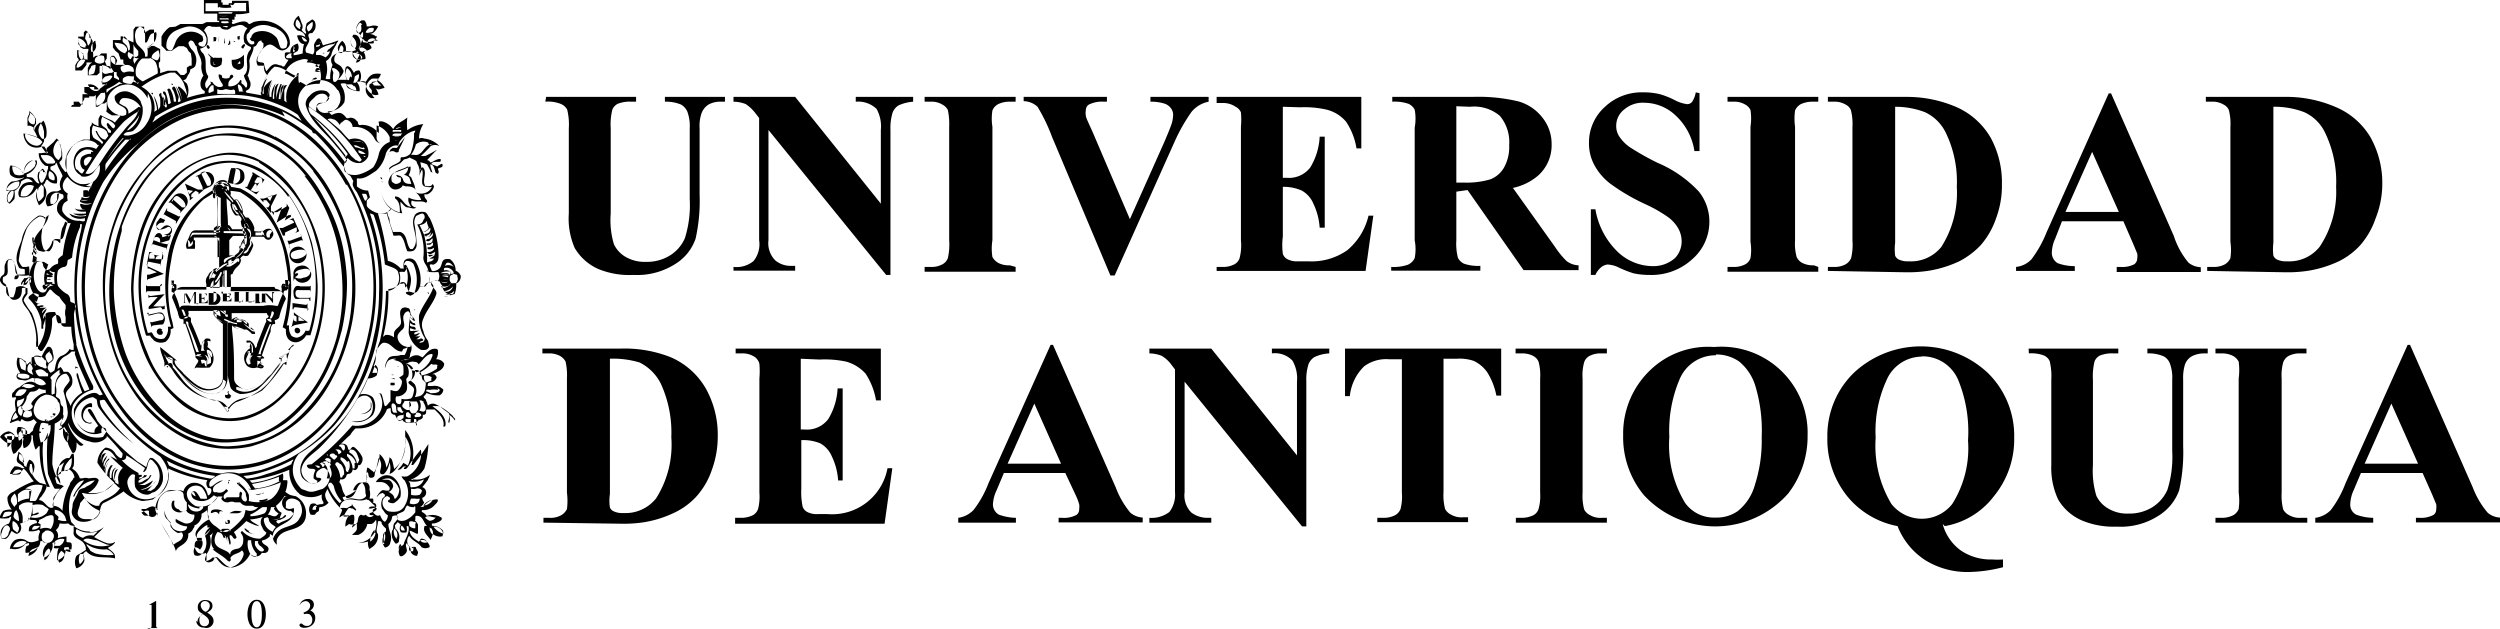 <svg xmlns="http://www.w3.org/2000/svg" viewBox="0 0 93.66 23.55"><defs><style>.cls-1{fill-rule:evenodd;}</style></defs><g id="Capa_2" data-name="Capa 2"><g id="Layer_1" data-name="Layer 1"><path class="cls-1" d="M5.53,23.53H6v0c-.12,0-.15,0-.15-.1v-.92h0l-.27.15v0l.1,0s0,0,0,.07v.71c0,.11-.06.11-.14.12ZM7.59,23c.17.12.24.18.24.29a.16.16,0,0,1-.17.17c-.13,0-.19-.1-.19-.22A.26.26,0,0,1,7.59,23m-.24.26a.27.27,0,0,0,.29.25A.27.27,0,0,0,8,23.29c0-.1,0-.19-.24-.34.08-.05.2-.11.2-.25s-.1-.22-.27-.22a.26.26,0,0,0-.28.24c0,.12,0,.18.19.28-.14.12-.2.16-.2.3m.12-.62a.15.15,0,0,1,.16-.16.17.17,0,0,1,.18.17.26.26,0,0,1-.15.23c-.06,0-.19-.12-.19-.24m2.1-.16c.19,0,.19.39.19.49s0,.49-.19.49-.2-.37-.2-.49,0-.49.2-.49m0-.05c-.29,0-.35.36-.35.54s.06.54.35.54.34-.35.34-.54-.06-.54-.34-.54m1.77.54a.36.36,0,0,1,.2,0,.26.26,0,0,1,.11.21c0,.11-.05.23-.2.23s-.15-.09-.22-.09a.06.06,0,0,0-.06.06c0,.08.13.1.17.1.24,0,.42-.14.42-.37a.28.28,0,0,0-.19-.28.25.25,0,0,0,.14-.22.21.21,0,0,0-.23-.21.31.31,0,0,0-.31.25h0a.27.27,0,0,1,.23-.17.17.17,0,0,1,.17.16c0,.15-.11.22-.25.27ZM9.34.48a1.77,1.77,0,0,1-.51.05s0,.07,0,.09-.05,0-.05,0a.22.22,0,0,1,0,.12H8.69c0,.05.05.07,0,.09s0,0,0,0A.05.05,0,0,0,8.74.9c.18-.05.46-.19.58,0,.09,0,.16-.09.25-.09a1.11,1.11,0,0,1,1.1.35.67.67,0,0,1,.19.5.33.33,0,0,1-.28.23c-.23,0-.37-.36-.62-.16a.76.76,0,0,0-.32.51c0,.13.18.07.25.13a.86.86,0,0,0,.09.3c.1-.11.21-.32.42-.25s.11,0,.18.07l.07,0,.16-.25s0,0,0,0-.14,0-.14-.14,0-.12.07-.14l.14,0a.3.3,0,0,1,.09-.24.76.76,0,0,1,.18-.09.28.28,0,0,1,0,.28L11,2l0,.07A1.51,1.51,0,0,0,11.34,2a1.29,1.29,0,0,1,.05-.35c-.16,0-.23-.18-.26-.32a.4.4,0,0,1,.35.09s-.05,0-.05-.07-.14-.2-.27-.2A.48.48,0,0,1,11,.92a.42.42,0,0,1,.19-.33s0,0,0,0,.09.19.11.28a.23.23,0,0,1,0,.25.47.47,0,0,0,.14.14c.07,0,0-.09,0-.14a1.11,1.11,0,0,1,.05-.25l.2-.14c.05,0,.07.05.1.07a.39.39,0,0,1,0,.32l-.09.12c-.05,0-.12,0-.14.05s0,.06,0,.09c.12.23-.2.37-.09.59l.25.07c.12-.13,0-.32.07-.43s.07-.14.14-.17.12.14.17.26c.15-.05.34-.09.5-.16s0,.07,0,.11-.16.23-.18.39a.5.5,0,0,1-.21.25,1,1,0,0,1,0,.6.1.1,0,0,0,0,.07.6.6,0,0,0,.16,0,1.26,1.26,0,0,1,.09-.53.31.31,0,0,1-.05-.23c.05-.14.19-.19.31-.25a.19.19,0,0,1-.05-.21.51.51,0,0,1,.15-.21.37.37,0,0,1,.14.32s0,.07,0,.1a1.16,1.16,0,0,0,.37-.07c0-.08-.11-.1-.16-.17a.3.3,0,0,1,0-.25l.06-.16c.09,0,.14,0,.21.09a.51.51,0,0,1,.07.28s0,.11-.09.16,0,0,0,0a1.19,1.19,0,0,0,.15-.35c0-.07-.07-.11-.07-.18a.42.42,0,0,1-.16-.23.51.51,0,0,1,.19-.3.24.24,0,0,1,.13,0,.4.4,0,0,1,.08.22s.06,0,.11,0a.4.4,0,0,1,.32,0c-.07.12-.16.28-.32.28s-.09,0-.11,0v0c.13,0,.22,0,.34.09l.05,0a.35.35,0,0,1-.28.21c-.09,0-.16,0-.23-.09s-.05.07,0,.11a.33.33,0,0,1,.21.05s.09.09.09.16a.43.43,0,0,1-.33.11.38.38,0,0,1,.1.3.72.72,0,0,1-.33,0,.49.49,0,0,1-.16-.29l0,0a1.75,1.75,0,0,0-.57.07.31.31,0,0,0-.1.3c.05.12.21.12.28.25s.07.1.05.17-.12.2-.21.28,0,0,0,0,.26,0,.37,0a.55.55,0,0,1-.07-.46A.68.68,0,0,0,13,2.48c.12,0,.19.13.26.25l.06-.07c.05,0,.12-.05.16,0a.44.44,0,0,1,0,.39l.21.05c.07-.14.17-.3.33-.33a.66.66,0,0,1,.25,0,.55.55,0,0,1-.14.23.58.58,0,0,1,.28.3c-.12,0-.23.11-.34,0s0,0,0,0,.09.14.11.24a.26.26,0,0,1-.21,0,.47.47,0,0,1-.27-.42,0,0,0,0,0,0-.06.44.44,0,0,0-.25,0h-.1a.41.41,0,0,1,.12.36.87.87,0,0,1-.44-.13.24.24,0,0,1-.06-.15.3.3,0,0,0-.21,0,1,1,0,0,0,.09.18.81.81,0,0,1,.05.51.69.69,0,0,1-.63.34s0,0,0,0l.16.14a.57.57,0,0,1,.28-.08c.11,0,.2.1.27.19a.09.09,0,0,0,.09,0,.27.27,0,0,1,.3.12c.07,0,0,.18.16.14a.75.75,0,0,1,.65.31.34.34,0,0,0,0-.2.35.35,0,0,0,0-.23.29.29,0,0,1,.18,0,.72.72,0,0,1,.37.28c.12-.23.35-.28.53-.44a1.93,1.93,0,0,0,0,.48,1.18,1.18,0,0,1,.6-.23s0,0,0,0a1,1,0,0,0-.16.54.24.24,0,0,1,.19,0,.91.91,0,0,1,.57.28.36.36,0,0,0-.32,0,4.3,4.3,0,0,1-.37.37.5.5,0,0,0,.17,0,3.65,3.65,0,0,0,.43-.23s0,0,0,0-.06.07-.09.09L16,6s.07,0,.11.07.23-.14.4-.11c0,0,0,0,0,.07s-.23,0-.32.07.13.09.18.14l.16-.1c.05,0,.05,0,.05.07s-.12.07-.16.1.05.11,0,.18,0,0-.07,0-.05-.33-.23-.33h0c0,.1.05.19.07.28s0,0-.05,0h0A2,2,0,0,0,16,6.16a1.21,1.21,0,0,0-.25-.08c0,.1.07.17,0,.28s0-.09.09-.09c.17.16,0,.44.06.62s0,.07.06.07a.3.3,0,0,0,.19,0s.06-.05.06-.07,0,0,.05.09a.41.41,0,0,1-.25.3h-.11c0,.07,0,.11.06.18s.05.09,0,.14c-.16-.11-.35,0-.53-.09a.19.19,0,0,0,0,.18s.1.1.17.08h0c-.09.09-.23,0-.33,0s-.18-.14-.27-.21a1.55,1.55,0,0,0,.07.43s0,0,0,0a.71.71,0,0,1-.4-.16c-.07,0-.11.09-.16.12a.81.81,0,0,0,.08.25c0,.17.08.32.13.49H15c.28.11.2.43.37.64h.09c.35-.39-.19-.9.11-1.31a.37.37,0,0,1,.3-.08c.14,0,.16.17.23.23a3.34,3.34,0,0,1,.33,1.39c0,.13,0,.29-.21.36a.12.12,0,0,0-.12,0c0,.07.05.14.07.21s.28,0,.34-.14.05-.24.17-.28a.58.58,0,0,1,.18,0,.52.52,0,0,1,.21.43.35.35,0,0,1,.19.19.28.28,0,0,1-.17.29.89.89,0,0,1-.06.4c-.08,0-.17.09-.23,0a.36.36,0,0,1-.23-.32.37.37,0,0,1-.1-.16c-.09,0-.18-.07-.27,0s-.05.13,0,.2.19.16.14.3c-.11.32-.36.58-.48.9a.53.53,0,0,0,0,.46.85.85,0,0,0,.18.37c0,.07.07.2,0,.28s-.16.06-.26.06a.93.93,0,0,1-.47-.64,4.22,4.22,0,0,1,.06-.64.19.19,0,0,0-.07-.17.19.19,0,0,0-.16.12c-.11.19.11.41-.07.57s-.2.24-.16.37a.4.4,0,0,0,.28.26.27.27,0,0,0,.2,0s0,0,0-.09a.39.39,0,0,1,0,.3c-.05.11,0,.25-.16.3l-.21,0a.12.12,0,0,0,.09,0,.17.17,0,0,1,.17,0,.38.38,0,0,1,.41-.17l.14.07c.14-.14.28-.36.51-.32,0,0,.07,0,.07.09a.5.5,0,0,1-.07.3.33.33,0,0,1,.3.16c0,.23-.26.32-.45.4l.08,0a.23.23,0,0,1,.09.12.29.29,0,0,1-.19.18s-.14,0-.14.07a.09.09,0,0,0,0,.07c.07,0,.13,0,.18,0a.44.44,0,0,1,.4.14.26.26,0,0,1-.14.21,1,1,0,0,1-.49-.09.35.35,0,0,1-.11.13.13.13,0,0,0,.07.1,1.25,1.25,0,0,1,.09.25.26.26,0,0,1,.25-.07,2.25,2.25,0,0,1,.69.46c0,.05.12.09.07.16h0a.7.7,0,0,0-.21-.21.51.51,0,0,1,0,.3c-.07,0,0-.14,0-.2l0-.14c-.1-.09-.23-.16-.35-.28a1.31,1.31,0,0,0-.28,0c.23.16.53.39.49.71,0,0,0,.07-.08.05h0c.06-.28-.15-.46-.33-.64L16,15.34c-.07,0,0,.13-.07.18s-.09,0-.09,0,0,.1,0,.12a.18.18,0,0,1-.16.09c0,.07-.12.07-.07.14a.11.11,0,0,1,0,.07c-.05,0,0-.07-.05-.1s-.14,0-.18,0a.31.31,0,0,1-.28-.07c0-.07-.1,0-.14,0s-.12-.14-.16-.23a.15.15,0,0,1-.16-.12s0-.07,0-.11-.17,0-.16.07a1.14,1.14,0,0,1-1,.67h-.16a1,1,0,0,0-.2.25c-.12.09-.24.23-.35.32.09,0,.21,0,.25.12s0,.07.05.11.09-.11.16-.11.3.25.35.41a.31.31,0,0,1-.1.28.07.07,0,0,0-.06,0s0,.11-.07.16-.09,0-.14,0a.17.17,0,0,1-.12.16s-.11,0-.11.07a.2.2,0,0,1-.14.14s0,0-.07,0,0,.07-.07.09c.12.12.1.3.19.44s.07.21.18.16c.33-.07.23-.51.55-.58,0,0,0,0,.07,0s0-.13.07-.18a.67.67,0,0,1,0-.37c.07,0,.12.09.19.12l.06.06a1.27,1.27,0,0,0,.21-.69s0,0,0,0a.72.72,0,0,1,.25.51.75.75,0,0,0,.12-.39s0,0,.06.05.08.25.12.39a1.17,1.17,0,0,0,.41-.83c0-.21,0-.42,0-.63h0a1.38,1.38,0,0,1,.23,1.31h.07a7.81,7.81,0,0,0,.57-.79l0,0a3.85,3.85,0,0,1-.15.92.94.94,0,0,1-.49.41c0,.05.07,0,.09,0a.77.77,0,0,0,.6-.17h0c0,.07-.05.12-.07.19a3.17,3.17,0,0,1-.21.27.21.21,0,0,1,0,.4s0,.11.07.16a.26.26,0,0,1-.15.18s0,0,0,0l.12,0a.6.6,0,0,1,.53-.28c.05.09-.07.16-.12.23a.57.57,0,0,1-.46.17.08.08,0,0,0,0,.07.52.52,0,0,1,.18.15.62.62,0,0,1,.56.07s0,0,0,.05-.21.18-.37.16c0,0,0,.09,0,.09a.54.54,0,0,1,.4.16c.06.07,0,.17,0,.23a.41.41,0,0,1-.37-.09c0,.07-.05.16-.08.23-.09-.16-.32-.3-.22-.53,0,0,.07,0,.09,0-.14-.12-.14-.33-.33-.37s-.06.11-.13.16a.67.67,0,0,1,.12.16c0,.12,0,.23,0,.32s-.19-.07-.31-.09c0,.16.14.28.26.36s.05.06.07.06a.21.21,0,0,1,.23-.06.4.4,0,0,1,.18.19.1.1,0,0,1,0,.07.32.32,0,0,1-.3,0c-.11-.18-.35-.23-.46-.43a.31.31,0,0,0-.07.25c0,.06.07.18.16.18a.26.26,0,0,1,.16,0c0,.09.12.16.07.25s0,.09,0,.07a.25.25,0,0,1-.26-.14c0-.07,0-.16-.07-.21a1.2,1.2,0,0,0-.09-.12c-.07.1.05.22,0,.33a.35.35,0,0,1-.18.16c-.07,0-.07,0-.1-.09a.29.29,0,0,1,.08-.3s.09,0,.11-.11.23-.4.16-.63c0,0-.05,0-.07,0a.45.45,0,0,1,0,.23.38.38,0,0,1-.21,0,.24.24,0,0,1,0-.28l-.12-.1s-.06.07-.09.1,0,.07,0,.14a.4.4,0,0,1,.14.41c0,.07,0,.13-.12.16a.51.51,0,0,1-.14-.49c.08-.08,0-.22.12-.32l.07-.09a.47.47,0,0,0,0-.16c-.07,0-.19,0-.19.07a.4.4,0,0,1-.14.25c0,.25.17.44.07.7,0,.07-.09.18-.2.18a.41.41,0,0,1-.07-.39c0-.07,0-.16.11-.21V19.8a.69.69,0,0,1-.16-.18.08.08,0,0,0-.05-.09.15.15,0,0,0-.09,0c0,.18-.11.34,0,.48a.51.51,0,0,1-.25.51l-.07.05a.41.41,0,0,1-.05-.28s0,0,0,0a2.33,2.33,0,0,1-.28.05l-.09,0v0A.77.77,0,0,0,14,20a.8.8,0,0,0,.09-.53l0,0c-.05.07-.12.16-.19.16h-.14a.55.55,0,0,1-.34.41c-.07,0-.14,0-.21,0s.16-.11.16-.23l0-.18c-.08,0-.2.05-.29,0l-.14.1a.57.57,0,0,1,.14-.42c-.07,0-.14,0-.21,0s-.09.05-.14.07.07-.18.09-.28a2.14,2.14,0,0,1-.55-.78s-.07.12-.09.19a.45.45,0,0,0,.13.32A.48.48,0,0,1,12,19c-.09,0,0,.12-.09.17s-.07.06-.11.11a.37.37,0,0,1-.16,0,.35.35,0,0,1,0-.39.2.2,0,0,1,.21,0c0,.06.09,0,.16,0s.11,0,.11-.07a.37.37,0,0,1-.06-.3h0a.87.87,0,0,1-.83,0s-.05-.07-.07-.07a1.11,1.11,0,0,1-.32-.85A6.07,6.07,0,0,1,9.35,18h0l.09.09a3.7,3.7,0,0,0,1.16-.35s0,0,0,0a.66.66,0,0,1,0,.25l.16,0a.34.34,0,0,1,0,.15,1,1,0,0,1-.07.29s0,0,.07.05l.1.06a1.74,1.74,0,0,0,.22.05.73.73,0,0,1,.38.74.48.48,0,0,1-.18.34c-.28.23-.74.16-.9.53a.38.38,0,0,0,0,.21s0,0,0,0a.38.38,0,0,1-.16-.34L10.11,20s0,.07,0,.09a.52.52,0,0,1-.3.16.16.16,0,0,0,.05.11c.07.07.2.1.2.21a.14.14,0,0,1-.11.14.35.35,0,0,1-.14,0,.24.24,0,0,1-.16.13c-.12,0-.18,0-.28-.09a.9.9,0,0,1-.66.51c-.23,0-.37-.21-.53-.35s-.14.09-.23.12-.14.07-.23,0,0-.16,0-.25,0,0,0-.07a.35.35,0,0,1-.3,0,.36.36,0,0,1-.12-.35c0-.05.07-.12.14-.12a.26.26,0,0,1,.11,0,.08.08,0,0,0,0-.09s-.14,0-.18,0a.24.24,0,0,1,0-.28,1.13,1.13,0,0,1,.46-.41c0-.12-.07-.24-.07-.35a1.28,1.28,0,0,1-.21.14h0a.43.43,0,0,1-.23.42c-.07,0,0,.06-.07.11a.35.35,0,0,1-.2.21.39.39,0,0,1-.12.34c-.11.12-.3.16-.34.32h0c-.14-.48-.51-.87-.69-1.35,0,0,0-.09,0-.09s-.06.11-.11.14c-.21.09-.3-.17-.49-.23v-.05s.1,0,.15,0,.23-.16.36-.07,0,.09.09.11A.8.8,0,0,1,6,18.62a.82.82,0,0,1,.25-.21c.21,0,.44-.11.62,0a.44.44,0,0,1,.3-.31.5.5,0,0,1,.49.16.85.85,0,0,1,.13.3c.07,0,.16-.14.12-.23s-.12,0-.14-.09a.22.22,0,0,1,0-.25,5.09,5.09,0,0,1-1.47-.44c0,.12,0,.24,0,.37a1.1,1.1,0,0,1-.45.69l-.12.1a2.44,2.44,0,0,1-.39.06,1.34,1.34,0,0,1-.71-.36,5,5,0,0,1-.76.44c-.14.11-.09.32-.21.46a.69.69,0,0,1-.64.23.41.41,0,0,1-.3-.23c-.07-.14,0-.26,0-.39s.16-.33.21-.49.23-.11.3-.2A.79.79,0,0,0,3.55,18s0,0,0,0a.76.76,0,0,0-.55.28.69.69,0,0,0-.21.32s-.05,0-.05,0a1.43,1.43,0,0,1,.23-.37L3.15,18c-.23,0-.39.27-.48.48a1.74,1.74,0,0,0,0,1.08l.14.14v0c-.07,0-.18,0-.25-.09s0,0,0,0a1.22,1.22,0,0,1-.33,0,.35.35,0,0,1-.14.25.29.29,0,0,1,.07.3v0a1.61,1.61,0,0,1,.33-.06c0,.06,0,.11,0,.18s.17,0,.19.09,0,.14,0,.21a.81.81,0,0,1-.22,0,.37.37,0,0,1-.17.34s-.09.07-.15.07l0,0c0-.16,0-.34.06-.46v0a.28.28,0,0,1-.18,0c0-.08.05-.12.05-.19s-.07,0-.11,0a.4.4,0,0,1-.05.32.47.47,0,0,1-.25.23.24.24,0,0,1-.05-.21.44.44,0,0,1,.18-.32.38.38,0,0,1-.18-.09c-.05,0-.07,0-.09,0s0,.16-.1.23a.65.65,0,0,1-.41.21l-.05,0A.39.39,0,0,1,1,20.45s.09,0,.09-.07-.11,0-.14,0a.5.5,0,0,1-.52.18H.37a.48.48,0,0,1,.18-.32.45.45,0,0,1,.42,0,.32.32,0,0,0,.25.07,1,1,0,0,0,.23-.07.5.5,0,0,1,.05-.32.1.1,0,0,0-.05-.07.67.67,0,0,1-.37.05c0-.07,0-.17.07-.21a.46.46,0,0,1,.23-.09v-.07c-.07-.1-.23,0-.3-.1s0,.05,0,.05-.21.09-.33.14a.27.27,0,0,1,0,.3A.19.19,0,0,1,.62,20a.54.54,0,0,1-.18-.11c-.07.09-.09.23-.23.3l-.14,0a.42.42,0,0,1,0-.39.4.4,0,0,1,.26-.18.73.73,0,0,0,.09-.26.11.11,0,0,0-.09.05,1,1,0,0,1-.35,0,.63.63,0,0,1,.14-.27.76.76,0,0,1,.32-.05l0,0a.65.65,0,0,1-.16-.46.4.4,0,0,1,.23-.21s0,0,0,0a3.64,3.64,0,0,1,.76-.39c-.14-.14-.21-.32-.37-.46H.87a.34.34,0,0,1-.34.18.34.34,0,0,1-.16,0,.71.71,0,0,1,.18-.28.55.55,0,0,1,.28.07l.09,0a.69.69,0,0,0-.23-.19c-.14-.11,0-.29,0-.43a.47.47,0,0,1,.21.39c-.07,0,0,.07,0,.09s0,.07.09.09a.54.54,0,0,1,.11-.27.28.28,0,0,1,.19.27.57.57,0,0,1-.08.28.79.79,0,0,0,.28.32l.26.07c0,.19-.12.32-.21.46a.13.13,0,0,0-.07.12l0,0c.18,0,.25.23.41.28A.13.13,0,0,0,2,19c0-.12,0-.23,0-.35a3.69,3.69,0,0,1,.25-.34s0,0,0,0-.15,0-.19,0-.19-.37-.26-.55a7.33,7.33,0,0,1,0-1.55c-.07.12-.09.26-.19.35l0,.07a3.09,3.09,0,0,0,0,.55s0,0,0,0a2.4,2.4,0,0,0,.26,1.06H1.77a3.38,3.38,0,0,1-.28-1.52s-.05,0-.05,0-.06.1-.11.12a1.32,1.32,0,0,1-.1-.53s-.06,0-.06,0a.43.43,0,0,1-.09.36.33.33,0,0,1-.19.12.56.56,0,0,1,0-.37s-.07,0-.07,0a.45.45,0,0,1-.05.34C.64,16.88.6,17,.5,17a.7.7,0,0,1-.07-.41s-.11,0-.18,0A1,1,0,0,1,0,16.37a.48.48,0,0,1,.32-.21.34.34,0,0,1,.26.21s.09,0,.14,0-.05,0-.05-.07a.29.29,0,0,1,0-.3.4.4,0,0,1,.28.07.53.53,0,0,1,0,.19H1.1a.68.68,0,0,1,.13-.12.67.67,0,0,1,.15-.32l-.12-.12a.33.33,0,0,1-.37.05s-.09-.09-.11,0-.07,0-.1,0-.18.05-.27.09,0-.06,0-.1a.69.69,0,0,1,.18-.35c0-.14-.07-.3,0-.44s-.14,0-.14-.09,0-.14.07-.18a.39.39,0,0,1,.21-.17s0,0,0,0c.16-.14.37-.28.57-.17,0,0,0,0,0-.06s0-.1-.06-.12-.21.12-.35.09-.23,0-.27-.13A.17.17,0,0,1,.66,14s.09,0,.09-.05a.58.58,0,0,1-.09-.55.41.41,0,0,1,.25.11c.07,0,.07.12.09.16l.14-.13a.14.14,0,0,0,.05.11s0,0,0,0a1.13,1.13,0,0,1,0-.26.5.5,0,0,1,.34,0,.52.52,0,0,0,.07-.11A1.09,1.09,0,0,1,1.78,13a.2.2,0,0,1,.1,0,.31.31,0,0,1,.09.14c0,.11.09.27,0,.37s-.16.09-.16.18a.14.14,0,0,0,0,.16.72.72,0,0,0,.07.11c.07,0,.12-.06.16-.08.05-.19.05-.42.24-.54a.55.55,0,0,0,.31-.23s0-.07.07,0l.1,0c0-.07,0-.14,0-.21a3,3,0,0,1-.09-.66s-.14,0-.19,0a.19.19,0,0,1-.18-.07c0-.14,0-.35-.19-.38,0,0-.16.08-.16.17a1.81,1.81,0,0,1-.36,1.17.07.07,0,0,1-.1,0s0,0-.07-.07a2.77,2.77,0,0,0-.23-1.33,3,3,0,0,1-.3-.46c0-.11.1-.18.14-.27V10.8a.3.3,0,0,0-.21,0c0,.16,0,.39-.25.43s-.25-.29-.3-.48A.36.36,0,0,1,0,10.51a.22.22,0,0,1,.12-.21c.11-.11,0-.3.09-.44a.19.19,0,0,1,.09-.13.12.12,0,0,1,.14,0c.14.11.14.29.19.45s0,.1,0,.1a1.5,1.5,0,0,0,.3,0s0-.1,0-.17S.74,10.11.7,10c-.19-.35,0-.69.11-1a1.35,1.35,0,0,1,.64-.92.3.3,0,0,1,.26.09c0,.2-.14.32-.14.51a1.12,1.12,0,0,0,.07.66.24.24,0,0,0,.21.07A.51.51,0,0,0,2,9c.09-.1.23,0,.32-.05s.12-.37.19-.55,0-.05,0-.1-.35-.23-.37-.43a.42.42,0,0,1,.23-.44s.05-.16-.07-.16a.15.15,0,0,0-.16,0c0,.07,0,.16,0,.21a.4.4,0,0,1-.36.25.38.38,0,0,1-.05-.32A.32.32,0,0,1,2,7.17c.05,0,.08,0,.13,0s.12-.05.16-.07a.41.41,0,0,1,0-.39c0-.05.05-.07.05-.12s-.14-.27-.19-.41-.05-.07-.09,0l-.16.06a.16.16,0,0,0,0,.12.5.5,0,0,1,.23.27.66.66,0,0,1,0,.24.37.37,0,0,1-.35-.14.06.06,0,0,0,0,0c-.07,0-.07.08-.09.11a.35.35,0,0,1-.07.09.45.45,0,0,1,.09.46.53.53,0,0,1-.25.3l0,0c-.09-.19-.19-.46,0-.62v0h-.1A.6.6,0,0,1,1,7.38a.59.59,0,0,1-.27,0c-.1-.16,0-.34.13-.48a.51.51,0,0,1,.37-.07s0,0,0,0A.28.28,0,0,0,1,6.69a.71.71,0,0,0-.21.11.47.47,0,0,1-.25.35l0,0a.8.8,0,0,1,0,.3.77.77,0,0,1-.18.18.17.17,0,0,1-.1-.16.37.37,0,0,1,.12-.32.36.36,0,0,0-.14,0v0A.4.4,0,0,1,.44,6.8a.82.82,0,0,0,.39-.11s.05,0,.07-.05,0,0,0,0a.46.46,0,0,1-.51-.09.47.47,0,0,1,0-.35.7.7,0,0,1,.37.14c.07.07.07.14.14.18V6.41A.59.59,0,0,1,1.25,6h.11a.19.19,0,0,1,0,.19A.61.61,0,0,1,1,6.53s0,0,0,.07.18,0,.25.09.12.16.19.18,0-.07,0-.09a.47.47,0,0,1,0-.33c.05,0,.1-.11.17-.13a.76.76,0,0,1,.14.3h0a.63.63,0,0,1,.05-.3v-.1c-.05,0-.12,0-.16-.06a.55.55,0,0,1-.19-.42s.05,0,.09,0a.57.57,0,0,1,.26,0,1.57,1.57,0,0,0-.14-.25s-.07,0-.09,0a.49.49,0,0,1-.51-.07.62.62,0,0,1-.18-.42S.83,5,.85,5a1.93,1.93,0,0,1,.55.14,1.46,1.46,0,0,0-.14-.28V4.77l-.13-.06-.1,0,0-.09V4.41l.07-.16,0-.09h0l.11.1.07.09.07.11,0,.07,0,.1-.07.11,0,.07,0,.09,0,0v0l.05-.14.05-.07.13-.11,0,0h0l.09.16.05.19,0,.21,0,.16-.05.09-.06.09h0v0l.21.28v0l0-.12,0-.09L2,5.33l.12-.14,0,0h0l.07.06s0,.12.07.16l.07.31v.11l0,.11L2.3,6l-.07.07,0,.05v0l.09.16.12.16,0,0h.05V5.88l.08-.16.09-.16.11-.14.16-.11.19-.08.18,0h.07s0,0,0,0l0-.07,0-.16V4.77l.07-.11,0-.07.09.07.16.07h0l0-.05V4.54l0-.09.07-.14L4,4.43l.21.09.09.07,0,0,0,0,0,0,.23-.27-.11,0-.07,0-.16,0-.12-.07-.09-.07L4,4.1,4,4l0-.19-.09.07-.09,0L3.66,4H3.59l0-.12,0-.13v-.1l0-.09v0l0,0-.07.05H3.34l0,0,0,0v0l0,.05-.09,0-.09,0,0,0,0,.05S3,4,3,4V4H2.9V4h0L2.67,4h0V4s0-.07.07-.07l0,0,.05,0s.06,0,.06,0H2.76l0-.05,0-.07,0,0,.19,0,0,0s0,.05,0,0l0,0-.05,0,0,0v0l0,0,.05,0,0,0,.09.11,0,0h0l.05,0v0l0,0h0V3.53l0,0h.21l0,0,0,0-.14-.07,0-.11,0-.09,0,0,0,0,0,0h.09l.1,0,.11,0,.07,0,0,.09h.18l.21-.16.11-.09h0s0,0,0,0l0,0h0l-.09.11L4,3.16l-.17,0h0v0l0,0,0,0,0-.05V3l0-.06,0-.07v0l0,0,0,0V2.47h-.1l0,.16,0,.1-.1.09-.05,0-.06,0H3.29l0-.07,0-.09,0-.11.07-.14.09-.07,0,0v0l-.12,0H3.24l0,.09-.07.09-.1.12-.15,0-.1,0,0,0,0-.13,0-.07.07-.12.07-.07-.07-.11V1.87l0,0h0l.13.07.1.07,0,.06v.05s0-.14,0,.07l0,0,.16.05h0V2l0,0L3.31,1.9l0-.07h-.1l-.09,0L3,1.76l0-.05-.07-.14,0-.11V1.37s0,0,0,0l.16,0,.05,0,0,0,0-.1,0-.06.07-.07,0,0,.07.05,0,0,.07.14v.09h0l.05,0,.07.11,0,.14,0,.09,0,.1L3.49,2v.16l0,0,.1-.07.11,0L3.8,2l.09,0,0,0H4v.09l0,.1-.07.11v0h0l0,0L4,2.47l.09,0,.09.09.09.14,0,.07v.07l0,.07L4.46,3l0,0,0-.07,0,0,0,0v0l-.09-.11,0-.12,0,0-.09,0-.07,0-.07-.1,0-.09,0-.09V2.13l0,0h.11l0,0,.07.09,0,.1,0,.11s0,0,0,0l.21,0h.16s0,0,0,0l0,0,0,0-.07-.06,0-.08,0-.06v0l-.1,0L4.44,2,4.32,1.9l-.09-.12,0-.07,0-.09,0-.07,0-.05,0,0h.16l.13,0h0l0,0,0-.14,0,0,0,0h.07l0,0,.09.09,0,0L5,1.59l0,.14,0,.12,0,0V2L5,2.07l0,.06,0,0,.12,0,0,0,.06-.06V2l0-.09-.14-.16L5,1.66l0-.09,0-.12V1.23l0-.12L5.08,1,5.15,1l.07,0,.09,0L5.4,1l0,.07,0,.11,0,.07h0l.09-.07.12-.07h.16l0,.07,0,.11,0,.14,0,.16,0,0-.14.11-.09.07,0,.05v0h0l.13-.1.1,0,0,0,0,0L6,1.84,6,2l0,.11,0,.12,0,.07-.05.05,0,0,0,.14L6,2.6l0,.14H6l.28-.09.11,0h.14l.09,0,0,0,.15.16h.06l.07,0L7,2.72l0-.05,0-.09,0-.05,0,0,.11-.07.07,0,0-.1v0l0-.16L7.15,2l-.09-.09L7,1.8l-.12-.07H6.76l-.07,0-.11.07-.14.1-.05,0H6.23l-.06-.07-.12-.12v-.2l0-.14.07-.12.12-.14.11-.09L6.57,1l.19-.1.12,0h.23l.16,0L7.43.9l.09,0h.05L7.63.88l.1-.05h.13l.1,0,.14,0,.11,0,0-.05-.07,0V.74s0,0,0,0l0,0V.62l0,0h0V.51h-.5V0h.65l0,0V.09h0l.05,0h0V.18h.23V.12l.12,0h0l0-.09h.62ZM8.5,7.09s-.05,0-.05,0,0,.07.05.05ZM4.9,5.23l-.2,0a7,7,0,0,0-.7.85c-.11.12,0,.25-.09.37a8.52,8.52,0,0,1,1-1.27m-.32,0a0,0,0,0,0,0,0,6.33,6.33,0,0,0-.59.8s0,0,0,0a9.89,9.89,0,0,1,.64-.81M4,4.93c-.12-.16-.32-.14-.51-.23a.52.52,0,0,0,0,.44c.09.11.23.11.32.25,0,0,.05,0,.05-.07a1.11,1.11,0,0,1-.28-.41.08.08,0,0,1,.05,0c.06.14.16.32.32.32l.11-.14L4,4.93m1.22-.78a3.81,3.81,0,0,0-.58.41A10.49,10.49,0,0,0,3.2,6.5c.21.07.35-.12.46-.25a11.46,11.46,0,0,1,1-1.39c.19-.25.46-.41.51-.71M1.9,10.48c0-.07-.16,0-.21,0s.14,0,.21,0Zm-1-.06s0-.05,0,0-.13.14-.11.25l0,0c.05,0,.05-.09.09-.11s0,.06,0,.11,0,0,.07,0,.11-.16.16-.25-.09,0-.14,0Zm.27,0v-.07a.07.07,0,0,0-.06,0c-.05.09-.14.14-.16.23s.11-.09.18-.14-.07.09,0,.16l0,0c.07-.05,0-.16,0-.23m-.47,0s0-.05-.05-.05-.07.07-.07.14l.07,0s0,0,0,0a0,0,0,0,0,0,0c.05,0,.11-.09.09-.16a.06.06,0,0,0-.06,0m1-.49s0,0-.07,0a.26.26,0,0,0-.18,0,1.1,1.1,0,0,0-.07.85c.05.14.14.3.28.3s.14-.11.18-.19a.36.36,0,0,0-.09.08c-.05,0-.05,0-.07-.05s-.05-.07,0-.12.05,0,.07,0A.3.3,0,0,1,2,10.71v-.05l0,.05a.2.2,0,0,0-.21.09.08.08,0,0,1,0-.07s.1-.07.14-.09.07,0,.12,0a1.61,1.61,0,0,1,0-.45c-.07,0-.14,0-.18-.07-.05.11.09.07.11.16s-.16,0-.23-.05l0,.07a.22.22,0,0,1,.23.07l0,0a.36.36,0,0,1-.21,0c0,.07-.05.16,0,.2l.19,0a0,0,0,0,1,0,.07l-.19,0v.07l-.07,0a.9.9,0,0,1,0-.57c.07-.05.07-.16.11-.23m.41-2.69s-.07,0-.12,0a.24.24,0,0,0-.2.19.43.43,0,0,0,0,.23l.14,0a.4.4,0,0,0,.16-.34M.49,7.15c-.1,0-.12.07-.16.11a.29.29,0,0,0,0,.33.5.5,0,0,0,.18-.44M1.64,7l-.09-.09L1.48,7a.34.34,0,0,0-.1.3.66.66,0,0,0,.07.25.61.61,0,0,0,.19-.2l0-.17s0-.09,0-.13m-.39-.09a.34.34,0,0,0-.28,0,.38.38,0,0,0-.19.32.11.11,0,0,0,0,.07.75.75,0,0,0,.21,0,.57.57,0,0,0,.28-.39M.72,6.8A.51.51,0,0,0,.3,7L.23,7.1a.38.38,0,0,0,.32,0A.26.26,0,0,0,.72,6.8M3.46,7a1,1,0,0,1-.93-.37.48.48,0,0,0-.18.32c0,.14.07.23.19.3a.41.41,0,0,0,0,.26l-.13.09a.37.37,0,0,0-.07.32A.69.69,0,0,0,3,8.27s.13.05.18,0l0-.1h0a.6.6,0,0,1-.49-.06S2.58,8,2.61,8a.79.79,0,0,0,.52.1c.05,0,.1,0,.1-.05A.6.6,0,0,1,2.74,8s0,0,0,0a3.84,3.84,0,0,0,.48,0s0,0,0-.07l-.07,0c-.11,0-.25,0-.32-.09s0,0,.05,0a.85.85,0,0,0,.32,0s.07,0,.07,0H3.09S3,7.74,3,7.67s.12,0,.18,0,.19,0,.26-.07A.52.52,0,0,1,3,7.56s0,0,0-.07a.45.45,0,0,0,.3,0s0,0,0,0-.18,0-.25,0,0,0,0-.07.07,0,.12,0,.18,0,.18-.07a.26.26,0,0,1-.25,0s0,0,0,0,0,0,0,0,.14,0,.23,0,0,0,0,0-.17,0-.21,0V7.14a.27.27,0,0,1,.18,0s0,.05,0,.05.14-.25.19-.37c-.1,0-.19.14-.3.14M2.05,6.68a.29.29,0,0,0-.2-.27.31.31,0,0,0,0,.28s.12.09.19.06Zm-.44-.23,0-.07c-.05,0-.09,0-.12.07a.42.42,0,0,0,.05.4c.09,0,.11-.12.16-.19a.25.25,0,0,0,0-.21m-.8.1a.51.51,0,0,0-.44-.32.46.46,0,0,0,.09.3.42.42,0,0,0,.35,0ZM1.34,6V6a.37.37,0,0,0-.26.07A.46.46,0,0,0,.9,6.5a.76.76,0,0,0,.41-.28c0-.06.07-.11,0-.18M3.43,5.9l0,0a.15.15,0,0,0-.17,0,.17.17,0,0,0-.11.21s0,.12.09.09a.93.93,0,0,0,.21-.32m-1.52,0a.32.32,0,0,0-.2-.07c-.07,0-.14,0-.19,0s.12.3.25.32h.17s.11,0,.11-.07a.51.51,0,0,0-.14-.18M3.5,5.69c-.07-.09-.16-.09-.28-.09a.58.58,0,0,0-.37.3.61.61,0,0,0,0,.44c.07,0,.14.16.23.16a.42.42,0,0,0,.09-.14.17.17,0,0,1-.11-.09.39.39,0,0,1,0-.39.55.55,0,0,1,.35-.12s0,0,0-.07m.25-.25a.34.34,0,0,0-.18-.14.66.66,0,0,0-.67.1.86.86,0,0,0-.34.89.73.73,0,0,0,.53.6.87.87,0,0,0,.48-.07.64.64,0,0,0,.25-.65l-.18.23a.47.47,0,0,1-.49.21L3,6.55a.45.45,0,0,1-.23-.33A.64.64,0,0,1,3,5.58a.67.67,0,0,1,.6,0,.76.76,0,0,0,.11-.16M2.3,5.83a1,1,0,0,0-.13-.57A.58.58,0,0,0,2,5.6.41.41,0,0,0,2.19,6a.74.74,0,0,0,.11-.16m-.69-.48C1.47,5.1,1.17,5.1.94,5l0,.11a.48.48,0,0,0,.43.35.22.22,0,0,0,.21-.14m.16-.25a.89.89,0,0,0-.11-.55.51.51,0,0,0-.19.34.46.46,0,0,0,.14.34h.1s.06-.06.06-.13m2.58-.35c-.09-.19-.32-.23-.48-.35a.33.33,0,0,0-.05.21c0,.18.16.16.23.3s0,.07.07.09.07,0,.07-.07l-.12-.11c0-.07-.09-.12,0-.19l.13.14a.13.13,0,0,0,.1.07Zm.48.16a.85.85,0,0,0,.42-.58c-.1.23-.33.39-.46.58,0,0,0,0,0,0M1.31,4.57c.05-.16-.07-.25-.18-.35,0,.1-.07.17-.07.26a.21.21,0,0,0,.2.18s.05,0,.05-.09m9.18-.63a5.28,5.28,0,0,0-.85-.28A5,5,0,0,0,7,3.8a6.31,6.31,0,0,0-1.2.58l0,0c0,.07-.07.14-.09.21L6,4.38A5.32,5.32,0,0,1,7.8,3.71a5,5,0,0,1,2.12.16,4.09,4.09,0,0,1,1.38.66l-.14-.23a3.61,3.61,0,0,0-.67-.36M5.73,3.48s-.05,0-.07,0,0,0,.07.07Zm.11,0s0,0,0,0a.07.07,0,0,0,0,0m-1.93,0H3.86c-.06,0-.09,0-.13.07a.37.37,0,0,0-.12.37c0,.09.09,0,.14,0l.09-.07a.36.36,0,0,0,.07-.41m2.1,0s0-.05,0-.05l0,0s0,0,0,0m.13-.05s0,0,0,0,0,0,0,0Zm2.62,0c-.09.07-.22,0-.32,0v0a.35.35,0,0,1-.3,0s0,.11,0,.18c.23,0,.46,0,.67,0l0-.09s0-.07-.06-.07m-2.48,0a0,0,0,0,0,0,0s0,0,0,0,0,0,0,0m-.74.33A1,1,0,0,0,5,3.2a.79.79,0,0,0-.83.24A.53.53,0,0,0,4.05,4a.64.64,0,0,0,.37.3.3.3,0,0,0,.3,0C4.81,4,4.49,4,4.37,3.85A.32.32,0,0,1,4.3,3.6a.5.5,0,0,1,.48-.17.83.83,0,0,1,.49.37A2.19,2.19,0,0,0,5.34,4a1,1,0,0,1-.35.9c-.11.07-.29,0-.36.16a.5.5,0,0,0,.27,0,.9.9,0,0,0,.58-.41,1.08,1.08,0,0,0,.06-1.15M3.7,3.35a.4.4,0,0,0-.37-.19s-.07,0,0,.07a.31.31,0,0,0,.25.18.21.21,0,0,0,.16-.06m2.74-.17s0-.05-.05-.05v.05Zm.12-.09s0,0,0,0v0h0Zm-2,.05s-.09-.05-.14-.07A2.42,2.42,0,0,1,4,3.34.2.2,0,0,0,4,3.48c.13-.18.34-.23.5-.34m.67,0C5.13,3.14,5.08,3,5,3a.11.11,0,0,0,0,.07c.07,0,.14.07.21,0M6.67,3s0,0,0,0,0,0,0,0M4.21,2.86c-.07-.07-.18,0-.25,0a.34.34,0,0,0-.16.23l.13,0a.38.38,0,0,0,.28-.23m.78,0-.09,0a.3.3,0,0,0-.3.09l0,.12a.56.56,0,0,0,.32.07A.28.28,0,0,0,5,2.83m1.57-.11-.19,0a3.29,3.29,0,0,0-1.08.53,1,1,0,0,1,.39.36.94.94,0,0,1,.09.58l.1-.07c0-.18-.07-.34-.12-.53a0,0,0,0,1,0,0,1.14,1.14,0,0,1,.17.53L6,4a1.92,1.92,0,0,0,0-.32c0-.07-.09-.12,0-.18s0,.09.1.16,0,.21.07.32.06,0,.09,0A2.3,2.3,0,0,0,6,3.43s0,0,0,0a.69.69,0,0,1,.13.3c0,.07,0,.17,0,.21s0,0,.06,0l0-.32c0-.07-.12-.11-.07-.18s0,0,.07,0a1.29,1.29,0,0,1,.11.46.12.12,0,0,0,.1-.05,3.06,3.06,0,0,0-.1-.41c0-.05-.07-.07,0-.11s0,0,.07,0a1,1,0,0,1,.14.48s0,0,.09,0a1.19,1.19,0,0,0-.11-.42s-.09-.09,0-.14.13.21.18.3,0,.16,0,.24.07,0,.1,0a2.73,2.73,0,0,0-.19-.57s0,0,0,0a1.16,1.16,0,0,1,.23.55,0,0,0,0,0,0,0,1.09,1.09,0,0,0-.11-.42s-.07-.09,0-.11A.79.79,0,0,1,7,3.57s0,0,0,0c0-.17-.07-.3-.11-.44a1,1,0,0,0-.32-.39m-2.35,0a.45.45,0,0,0-.4-.3.54.54,0,0,1,0,.12c0,.07,0,.16.09.2s.25-.09.35,0M5,2.58c0-.07-.09-.09-.14-.13a.37.37,0,0,0-.34.06c0,.07,0,.17.13.21A.52.52,0,0,1,5,2.7a.12.12,0,0,0,0-.12M3.56,2.42l0,0c-.07.05-.14,0-.16.12a.3.3,0,0,0-.07.27.53.53,0,0,0,.19-.06.78.78,0,0,0,.06-.31m-.37-.2a.41.41,0,0,0-.18,0,.33.33,0,0,0-.16.29h.07a.49.49,0,0,0,.27-.34m2.4,0s-.14,0-.18,0l-.1,0a.63.63,0,0,0-.23.65.72.72,0,0,0,.25.21l.56-.3a.94.94,0,0,0-.07-.4.43.43,0,0,0-.23-.18m-.41.05c0-.07-.12,0-.17-.09l0,0a.2.2,0,0,0,0,.23s0,0,0,.05a.63.63,0,0,1,.17-.23m-.81.09a.57.57,0,0,0-.12-.18H4.18a.25.25,0,0,0,0,.23s.09.11.16.09ZM3.89,2.1a.27.27,0,0,0-.31.07s-.07.12,0,.16a.27.27,0,0,0,.32,0,.32.32,0,0,0,0-.19M4.9,2c-.05,0-.05-.07-.09-.05a.19.19,0,0,0,0,.19.12.12,0,0,0,.09.08A.53.53,0,0,1,5,2.07S4.94,2,4.9,2m-1.75.16c0-.14-.12-.21-.21-.28,0,.12,0,.23.07.32s.07-.06.14,0m2.76-.31h0c-.12.08-.23.14-.23.28a1,1,0,0,0,.18.09.09.09,0,0,0,.09-.09c.07-.09,0-.18,0-.28m-1.2-.08c-.09-.19-.27-.19-.46-.21A.58.58,0,0,0,4.69,2a.23.23,0,0,1,.07-.09.9.9,0,0,1,0-.16M3.58,1.57s0-.09-.07,0a.38.38,0,0,0-.09.37s.05,0,.07,0a.28.28,0,0,0,.09-.33m-.34.1a.4.4,0,0,0-.3-.28.44.44,0,0,0,0,.23.31.31,0,0,0,.26.12.11.11,0,0,0,0-.07m1.45-.35h0a.23.23,0,0,0-.05.21l.14.13a.58.58,0,0,1,.07.21s0,0,.05-.05a.51.51,0,0,0-.21-.5M3.4,1.46a.27.27,0,0,0-.14-.25.49.49,0,0,0-.07.25c.07.07.07.16.11.25a.28.28,0,0,0,.1-.25m2.05-.24A.27.27,0,0,0,5.24,1a.29.29,0,0,0-.16.18.58.58,0,0,0,0,.32c0,.23.4.35.35.62l.09,0a.88.88,0,0,0,0-.32h0c.14-.1.3-.21.33-.39s0-.17,0-.21l-.18.07c-.1.09-.1.23-.18.32H5.43a2.18,2.18,0,0,0,0-.35M9.22.41V.11H8.81c-.05,0-.05.12-.14.07s0,.07,0,.1a1.48,1.48,0,0,1-.42,0v0c0-.07,0,0-.09,0V.12l-.46,0c0,.09,0,.19,0,.3.51,0,1.06,0,1.54,0m1.57,2.76v0Zm2.46.07s-.06-.09-.11-.09-.14,0-.19,0a.5.5,0,0,0,.38.23.25.25,0,0,0-.08-.18m-2.6-.11v0l0,0s0,0,0,0Zm3.59.08s-.09-.06-.11-.11-.16,0-.23,0l.09.13a1.31,1.31,0,0,0,.28,0Zm-3.73-.15s0,0,0,0v.05s0,0,0,0M10.37,3h0s0,0,0,0h0s0,0,0,0m-.13-.05s0,0,0,0l0,0a0,0,0,0,0,0,.05,0,0,0,0,0,0,0m1.5,0a.12.12,0,0,0-.08,0s0,0,0,0a.08.08,0,0,0,.07,0s.05,0,.05,0m-1.62,0s0,0,0,0h0s0,0,0,0m4-.05a.79.79,0,0,0-.23,0,.49.49,0,0,0-.23.42.38.38,0,0,0,.19.3.32.32,0,0,0,.14,0s-.1-.1-.1-.17,0-.09,0-.11-.07-.09-.09-.13,0,0,0-.08.32-.07.34-.25m-2.3,0a.08.08,0,0,0-.11,0,.06.06,0,0,0-.06.05h.07a.14.14,0,0,0,.1-.05M10,2.78a.08.08,0,0,0,0,0Zm3.45,0v0a.37.37,0,0,0-.16.09.77.77,0,0,1-.06.23h.09a.33.33,0,0,0,.13-.28M12,2.66h-.09a.14.14,0,0,0-.12,0,0,0,0,0,0,0,0A.18.18,0,0,0,12,2.66m.72.12c0-.1-.12-.21-.23-.23s0,.14,0,.18a.69.69,0,0,0,0,.32c.07.05.11,0,.16-.06a.37.37,0,0,0,.07-.21m.46.13A.39.39,0,0,0,13,2.55a.49.49,0,0,0-.05.32S13,3,13,3s.05,0,.07,0,0-.09.07-.14M12,2.55s0,0-.07,0-.09,0-.11.07.11,0,.16,0,0,0,0-.05m0-.16h-.07s-.09,0-.09.07a.11.11,0,0,0,.14,0s0,0,0,0m-.07-.09s-.07,0-.12,0a0,0,0,0,0,0,0s.1,0,.12,0m-.16-.1a.09.09,0,0,0-.1,0s0,0,0,0,.07,0,.07,0m-.16,0s0,0,0,0,0,0,0,0h0s0,0,0,0m0-.05a.36.36,0,0,0-.27,0,.87.87,0,0,0-.44.24.61.61,0,0,0-.16.28c.14,0,.25.15.41.15v0h-.12s.07,0,.1-.07H11l0,0s0,0,0,0,.14,0,.14-.1a.08.08,0,0,1,.05,0,1.16,1.16,0,0,0,0,.33s0,.07.06,0a1.49,1.49,0,0,1,.24.14,1.35,1.35,0,0,1,.48-.07l0,0a.79.79,0,0,0,0-.57c-.06-.18-.27-.23-.48-.23m1.84,0A.12.12,0,0,0,13.37,2a.15.15,0,0,0-.16,0c0,.07,0,.12.09.19s.18.07.25,0-.05-.12-.07-.16M12.15,2c0-.05-.07,0-.07,0s0,0,0,0,0,0,0,0M10.93,2s0,0-.07,0a.31.31,0,0,0-.14.11c0,.05,0,.07.07.07s.07,0,.12,0,0-.07,0-.12M12.19,2s0,0,0,0V2s0,0,0,0,0,0,0,0m1.24,0s0-.1-.07-.05.05,0,.07.05m.32-.1s-.06-.07-.11-.09a.15.15,0,0,0-.18,0s0,.1.07.12a.19.19,0,0,0,.22-.07M11,1.88a.12.12,0,0,0,0-.16L11,1.79c0,.05-.05.12,0,.16s0,0,.06-.07m1.8,0a.16.16,0,0,0-.08-.19.45.45,0,0,0-.08.23c0,.05,0,.07.09.07a.14.14,0,0,0,.07-.11M12,1.65s-.09.05-.16.05v.05h0c.07,0,.17,0,.14-.1m.53,0a1.14,1.14,0,0,0-.67.3l0,.11.14,0a.64.64,0,0,1,.21.09.38.38,0,0,0,.18-.28s0,.07-.09.07,0,0,0-.07a.36.36,0,0,0,.1-.07c.07-.07.16-.11.18-.2m-.55,0s0,0-.07,0-.07,0,0,0a.12.12,0,0,0,.12-.07m0,0s0,0,0-.05a.08.08,0,0,0,0,.05Zm2.1,0a.51.51,0,0,0-.16-.09.22.22,0,0,0-.21.07.1.1,0,0,0,0,.11.54.54,0,0,0,.21,0A.47.47,0,0,0,14,1.51m-.81-.13h0c0,.06-.05.11-.05.18a.32.32,0,0,0,.16.25.27.27,0,0,0,.05-.14c0-.11-.05-.2-.14-.29m-1.7.16a.37.37,0,0,0-.21-.16.38.38,0,0,0,.09.16.13.13,0,0,0,.12,0m2.09-.14a1.6,1.6,0,0,0,0-.21s-.09.07-.09.14,0,0,0,.07M14,1.05a.41.41,0,0,0-.16,0,.3.3,0,0,0-.14.16c.06.05.14,0,.2,0s.12-.07.1-.14M13.57.93a.14.14,0,0,0-.09-.08s-.07.08-.09.13a.21.21,0,0,0,0,.25c.05,0,.12,0,.14-.09s0-.13,0-.21M11.71.82A.56.56,0,0,0,11.5,1a.23.23,0,0,0,.05.18.24.24,0,0,0,.11-.09.33.33,0,0,0,.05-.26M11.27,1a.4.4,0,0,0-.14-.28.29.29,0,0,0-.05.23.26.26,0,0,0,.17.14.15.15,0,0,1,0-.09M13.7,7.26l-.14,0a1.59,1.59,0,0,0,.12.27s0,0,.06-.06,0-.12,0-.17M13.56,6a6.45,6.45,0,0,0-2-2,.39.39,0,0,0,.09.28,6.93,6.93,0,0,1,1.5,1.56l.18.16c.07,0,.14.12.21,0m-.51-.23a7.08,7.08,0,0,0-1.27-1.36c.39.46.81.92,1.18,1.41l0,.07s0,0,.06-.07Zm-.39-2.4A.76.76,0,0,0,12,3a.91.91,0,0,0-.78.51c-.18.51.16.9.49,1.24a8.86,8.86,0,0,1,1.24,1.36L13,6a5,5,0,0,0-.41-.53c-.4-.52-1-.92-1.14-1.56a.42.42,0,0,1,.15-.32.58.58,0,0,1,.64-.17s.11.08.11.14-.09.14-.13.24-.26,0-.33.11,0,.09,0,.14a.3.3,0,0,0,.3.18A.61.61,0,0,0,12.66,4l.07-.14a.57.57,0,0,0-.07-.49m1.08,2.51s-.07,0-.11-.06l0,.06s0,0,.07,0,0,0,0,0m0-.11a.59.59,0,0,0-.27-.14l0,.07c.05.07.16.07.23.07m-.07-.23c-.09,0-.16-.07-.25-.09a.15.15,0,0,0-.09,0l.07.07c.11,0,.2.07.3.07s0-.05,0-.07m0-.14c-.09-.14-.28-.09-.42-.07,0,0,0,0,0,0a2,2,0,0,1,.34,0,0,0,0,0,0,0,0m1.4.32c.07-.16.16-.32.23-.49l-.3.4h-.16l-.09.07c0,.06-.09.13-.09.2s0-.11.09-.13a.18.18,0,0,1,.16,0s.09.07.16,0m-2.21-1c-.07-.1-.16-.21-.25-.21a.22.22,0,0,0-.21,0l.44.37c.12.11.23.27.37.39a.58.58,0,0,1,.55.07.62.62,0,0,1,.16.57.47.47,0,0,1-.25.23.54.54,0,0,1-.51-.18.76.76,0,0,0-.11.16.47.47,0,0,0,0,.35l.14.09a.67.67,0,0,0,.44,0,1.57,1.57,0,0,0,.48-.25,1.43,1.43,0,0,0,.21-.49.63.63,0,0,1,.41-.46l0-.18a.79.79,0,0,0-.49-.44c0,.14,0,.28,0,.42a.24.24,0,0,0,.14.25v0a.32.32,0,0,1-.23-.2.83.83,0,0,0-.81-.41c0-.1-.07-.21-.19-.26s-.16.07-.25.1M15.08,5h-.26s-.14,0-.11.09l.16,0c.05,0,.09,0,.14,0A.17.17,0,0,1,15.08,5m1.08.43c-.05,0-.1,0-.12-.09a.45.45,0,0,0-.46.07,1.07,1.07,0,0,1-.18.39s.07,0,.11,0c.32.07.37-.37.65-.4m-1.29-.13v0h-.09l0,0a.25.25,0,0,0,.12,0m.07-.16a.26.26,0,0,0-.21,0,.07.07,0,0,1,0,0h0c.07,0,.16,0,.16,0m.11-.23V4.87c-.09,0-.14,0-.23,0s-.09,0-.09.07a1.77,1.77,0,0,1,.32,0m0-.17v0h0c-.07,0-.16,0-.21.07Zm0-.16s-.05,0-.05,0h.05s0,0,0,0m.27,1.61c-.21.14-.48.14-.62.35a.43.43,0,0,0,0,.23.31.31,0,0,0,.14.09.25.25,0,0,0,.2-.09s0-.09,0-.13-.11,0-.16-.08.09,0,.13,0a.25.25,0,0,1,.12.18c.07.12.18.12.3.12l-.07-.23a.36.36,0,0,0-.21-.11.32.32,0,0,0,.16-.31m.07,0,0,0a3.56,3.56,0,0,1-.6.23.51.51,0,0,0-.21.35c0,.11.07.23.19.27a.33.33,0,0,0,.33-.11c0-.07.08,0,.13,0s.25,0,.34.09,0,0,0-.07-.09-.23-.13-.35l-.1-.09a.51.51,0,0,0,.07-.32M14.34,7s0,0-.07,0V7a0,0,0,0,0,.05,0s0,0,0,0m0-.14s0-.07-.05-.07v0a.05.05,0,0,0,.05,0Zm0-.14s0-.06-.05-.08,0,0,0,.06,0,0,0,0m0-.2s-.09,0-.09,0,0,0,.07,0a.12.12,0,0,0,0,0m0-.14s0,0-.05,0,0,0,0,0,.05,0,.05,0M15.51,5a.27.27,0,0,0,.05-.11.93.93,0,0,0-.53.34.41.41,0,0,0-.11.23.31.31,0,0,0-.17,0,.46.46,0,0,0-.3.32,1.25,1.25,0,0,1-.36.62c-.23.14-.44.33-.72.28l0,.16,0,.14a.63.63,0,0,0,.42.16l.07.25a1.36,1.36,0,0,1-.12.12c0,.07,0,.11,0,.18s.12.16.21.21A.92.92,0,0,0,14.2,8a.56.56,0,0,0,.46-.16,1,1,0,0,1-.37-.62l0,0a0,0,0,0,1,0,0,.94.94,0,0,0,.69.74c0-.19,0-.4-.18-.53,0,0,0,0,0-.07.28,0,.32.36.6.39a1,1,0,0,1-.09-.18.27.27,0,0,1,0-.17.8.8,0,0,0,.47.09.61.61,0,0,0-.26-.32s0,0,0,0a.42.42,0,0,0,.36.07A.41.41,0,0,0,16.18,7,.3.3,0,0,1,16,7c-.34,0-.09-.44-.19-.65a1.56,1.56,0,0,0-.11.26h0s0,0,0,0a.62.62,0,0,0-.08-.5c0-.12-.18-.14-.27-.21a.58.58,0,0,1-.21.07L15,6.11c-.14.09-.3.11-.42.25a.21.21,0,0,1,0,.1l0,0,0-.16c.09-.11.25-.14.37-.23s0-.11.09-.18a.43.43,0,0,0,.34-.14A1.81,1.81,0,0,0,15.51,5m1.4,5.64c-.08,0-.08.07-.12.07a.31.31,0,0,1-.25,0s0,0,0,.05a.17.17,0,0,0,.18,0,.3.3,0,0,0,.17-.14m-.1-.07a.42.42,0,0,1-.27,0,.07.07,0,0,0,0,0,.22.22,0,0,0,.27,0s0,0,0,0m0-.09s0,0,0,0a.78.78,0,0,1-.21,0s0,0,0,0,.17,0,.21,0m0-.07v-.05a.61.61,0,0,0-.23,0v0Zm.32-.1c-.05,0-.12-.06-.16,0a.11.11,0,0,0-.1.12.19.19,0,0,0,.07.2s.1,0,.14,0a.11.11,0,0,0,.07-.09c.05-.07,0-.13,0-.21m-.28,0a.51.51,0,0,0-.3,0c.09,0,.19,0,.28,0s0,0,0,0m0-.14c-.11,0-.25,0-.32.07a1.32,1.32,0,0,1,.28,0s.07.11.09,0,0,0,0-.07m.12.07c0-.09-.14-.21-.25-.21s-.12,0-.12.1l0,0a.3.3,0,0,1,.27.07s0,.07,0,.07M17,10c-.05-.07-.12-.16-.21-.16s-.09.07-.12.12A.33.33,0,0,1,17,10ZM16,8.36s0-.07,0-.09a.36.36,0,0,1-.28.16l.17.37a3.77,3.77,0,0,1,.11,1c0,.07.07,0,.09,0a.19.19,0,0,0,.17-.12.31.31,0,0,1-.17,0s0,0,0,0,.19-.07.21-.16a1,1,0,0,1-.21.1s0,0-.05-.07a.87.87,0,0,1,.19,0,.1.1,0,0,0,.07-.12s-.05.05-.09.05A.13.13,0,0,1,16,9.44l0,0a.27.27,0,0,0,.25-.09.1.1,0,0,0,0-.07.23.23,0,0,1-.23.05s0-.05,0-.07l.09,0a.35.35,0,0,0,.11-.07s0-.09,0-.11l-.11.09c-.05,0-.1,0-.12,0a.08.08,0,0,1,0-.05c.07,0,.19,0,.21-.09s0-.07,0-.1-.11.15-.2.1-.06,0,0-.07a.24.24,0,0,0,.21-.14.17.17,0,0,0,0-.1.34.34,0,0,1-.14.15c-.05,0-.11,0-.14,0a.09.09,0,0,1,.09,0c.09,0,.12-.12.14-.19s0,0,0,0a.31.31,0,0,1-.21.16s-.05,0-.05-.05.16,0,.21-.14a.13.13,0,0,0,0-.12.52.52,0,0,1-.18.15c-.05,0-.11,0-.11,0s.2,0,.24-.16M14.5,8a2,2,0,0,1-.34,0,11.58,11.58,0,0,1,.37,1.77,1,1,0,0,1,.48.29l.12,0a.5.5,0,0,1,0-.24c0-.06.1-.13.16-.13a.27.27,0,0,1,.28.11,1.3,1.3,0,0,1,.16.95c.05,0,.07,0,.12,0s.09-.17.2-.16.14-.08.23-.08a.15.15,0,0,0,.14,0,.36.36,0,0,0,0-.32,2,2,0,0,1-.35,0c0-.05-.06,0-.09-.05s0,0,0,0,.05,0,.07,0L16,10C16,10,16,10,15.94,9.9a.44.44,0,0,1-.08-.25,2.15,2.15,0,0,0-.23-1.24l0,0c.1,0,.21-.05.23-.17A.15.15,0,0,0,15.84,8c-.09,0-.16.05-.25.09a.48.48,0,0,0-.07.26,5.55,5.55,0,0,1,.09.83c0,.09-.07.22-.18.23a.42.42,0,0,1-.17,0c-.09-.18-.09-.41-.25-.58a.41.41,0,0,0-.16,0l-.11,0c-.07-.27-.17-.52-.24-.8m.72,2.53h-.07s0,0,0,0h0s0,0,0,0m0-.07s0,0,0,0v0l0,0Zm0-.07s0,0,0,0h0m.09-.39a.37.37,0,0,1-.09.16.61.61,0,0,0-.19,0,.74.74,0,0,1,0,.44l.11,0c.14-.07.07.12.14.14a1.1,1.1,0,0,0,0-.76m.28-.12a.29.29,0,0,0-.28-.11s-.09.09-.07.14,0,0,.07,0a1.29,1.29,0,0,1,.19.54,1.33,1.33,0,0,1-.09.45c0,.05-.07,0-.1.05s.1.09.16.12a.91.91,0,0,0,.14-.07,1.41,1.41,0,0,0,0-1.07m-.09,1.87c-.05,0-.05,0-.05.05s.05.07.09.09,0,0,0-.05-.05-.07-.07-.09m.13-.07s0,0-.06,0,0,0,0,0,0,0,0,0m.1-.14a0,0,0,0,0-.05,0s0,.05.05,0m.14-.23s0,0,0,0v0Zm.09-.14s0,0,0,0v0s0,0,0,0a0,0,0,0,0,0,0m.07-.11s0,0,0,0,0,0,0,0,0,0,.05,0Zm.85,0c.05,0,.06,0,.09,0a.58.58,0,0,1-.18,0v0s.06,0,.09,0M16.07,11s0-.05-.06-.05,0,0,0,0,.05.07.07.07a.06.06,0,0,0,0,0m.84,0s.09,0,.09-.12a.36.36,0,0,1-.33.12s0,0,0,0a.19.19,0,0,0,.19,0m.09-.28h0a.49.49,0,0,1-.34.17l0,0a.26.26,0,0,0,.21,0,.27.27,0,0,0,.14-.19M11.06,2.83c-.27-.1-.45-.33-.78-.33l-.11.1-.09.11a1.65,1.65,0,0,0-.28.67c0,.05,0,.09,0,.12a.86.86,0,0,1,0-.23c.07-.1.09-.26.21-.33s0,0,0,0a1.59,1.59,0,0,0-.18.57s0,0,.06,0a.56.56,0,0,1,0-.23A.78.78,0,0,1,10.19,3a0,0,0,0,1,0,0,1.44,1.44,0,0,0-.15.47.3.3,0,0,0,0,.13h0a1,1,0,0,1,.19-.57s0,0,0,0a.88.88,0,0,0-.13.6h.07V3.52a.71.71,0,0,1,.16-.39l0,0a1.54,1.54,0,0,0-.11.55s0,.07.06,0a.42.42,0,0,1,0-.19c0-.11,0-.3.16-.36v0a.91.91,0,0,0-.09.35c0,.06,0,.18,0,.23a2,2,0,0,1,.16-.56s.05,0,.05,0a2.06,2.06,0,0,0-.12.57.08.08,0,0,1,.07,0,1.06,1.06,0,0,0,0-.25c0-.11,0-.23.12-.3s0,0,0,0l-.09.32c0,.09,0,.2,0,.28h0a1.23,1.23,0,0,1,.07-.42c0-.07,0-.14.09-.16s0,0,.05,0a.87.87,0,0,0-.1.19c0,.14,0,.27,0,.39l.09.07a1,1,0,0,1,0-.39,1,1,0,0,1,.43-.63ZM9.27,1.06,9.17,1C9,.85,8.85,1,8.69,1a.38.38,0,0,1-.16.11c-.11,0-.23,0-.28-.11A2.23,2.23,0,0,1,7.93,1c-.12-.07-.2,0-.27.11s0,0,0,.05a.55.55,0,0,1,.1.5.41.41,0,0,1-.26.16A.29.29,0,0,0,7.61,2c.19.26,0,.62.19.85,0,.14-.14.21-.11.35a.16.16,0,0,0,.06.12.85.85,0,0,1,.14-.17c.05,0,0,0,0-.07s0,0,.07,0a.37.37,0,0,0,.23.18c.07,0,.14,0,.16-.05S8.19,3,8.19,2.81c0,0,0-.05.09,0s0,.07.05.1a.32.32,0,0,0,.27,0s0-.07.05-.1.07,0,.09.05-.2.14-.18.28a.15.15,0,0,0,0,.09A.42.42,0,0,0,9,3H9c.1,0,0,.1.07.14s.08.07.12.12.07,0,.07-.1-.11-.2-.12-.34c.21-.18.07-.48.12-.72s.16-.2.14-.34a.53.53,0,0,1-.24-.16.55.55,0,0,1,.1-.53s0,0,0,0m-1.4.71s-.07-.16-.12-.06a.13.13,0,0,0,.06.11.06.06,0,0,0,.06-.05M9.18,1.7c0-.11-.12,0-.14.07a.1.1,0,0,0,.07.05,1,1,0,0,0,.07-.12M8.6,1.54s0,0,0-.07,0,.12-.05.19.05,0,.07,0,0-.09,0-.14m-.21,0c0-.05,0-.07,0-.1a.31.31,0,0,0,0,.21h0c.05,0,0-.09,0-.11m-.18-.1s0,0-.05,0a.39.39,0,0,0,0,.16s0,0,0,0,0-.12,0-.17m.58.12c0-.05,0-.14,0-.14s0,.09,0,.16,0,0,.07,0m-.72-.14S8,1.36,8,1.4s0,.1,0,.14,0,0,.09,0Zm.87.07c0-.05,0-.07,0-.12s0,0-.06,0,0,.12,0,.17h0s0,0,0-.05M8,2.39S8,2.28,8,2.3a.13.13,0,0,0,0,.12l.09,0a.05.05,0,0,0,0,0Zm1,0V2.3c-.06,0-.06.05-.09.09s-.07,0,0,0,0,0,.07,0S9,2.39,9,2.37M7.68,1.29A.7.7,0,0,0,7,1a2.09,2.09,0,0,0-.44.16.61.61,0,0,0-.32.64l.07.07a.2.2,0,0,0,.14,0,2.52,2.52,0,0,0,.14-.33.63.63,0,0,1,1-.18c0,.07.05.11,0,.18s-.13,0-.16.1a.11.11,0,0,0,.09.09.14.14,0,0,0,.14,0,.4.4,0,0,0,.07-.32M8.55,1a.2.2,0,0,0-.2,0V1A.06.06,0,0,0,8.42,1a.1.1,0,0,0,.13,0s0,0,0-.06m0-.14,0,0a2.26,2.26,0,0,0-.26,0s0,0,0,.06a.88.88,0,0,0,.28,0Zm0-.12a1.7,1.7,0,0,1-.32,0s0,0,0,.05h.35Zm0-.09,0,0a2.28,2.28,0,0,1-.37,0v0a1.17,1.17,0,0,0,.37,0s0,0,0,0M8.72.46a4.44,4.44,0,0,0-.53,0,0,0,0,0,0,0,.05h.44l.05,0s0,0,0,0m.46,1.61s0-.07,0-.07a.58.58,0,0,1-.46.19s0,0,0,.06,0,.24.16.28a.15.15,0,0,0,.2,0c.12-.06.1-.2.1-.31ZM8,2.17A.63.63,0,0,1,7.8,2l0,0c0,.07.07.11.09.16a.66.66,0,0,0,0,.25.21.21,0,0,0,.2.11.36.36,0,0,0,.21-.11c0-.09.05-.16,0-.25a1.14,1.14,0,0,1-.25,0m2.3-1.11L10.17,1a.74.74,0,0,0-.81.14c0,.07-.07.09-.11.16a.33.33,0,0,0,.11.34.14.14,0,0,0,.16,0,.1.1,0,0,0,0-.07c0-.05-.06,0-.11-.05s-.07-.07,0-.11a.26.26,0,0,1,.19-.21.7.7,0,0,1,.71.16c.14.12.11.28.21.44a.16.16,0,0,0,.16,0c.07,0,.07-.11.09-.2a.68.68,0,0,0-.41-.53M1.23,13.82a.36.36,0,0,0-.11-.21.28.28,0,0,0-.09.26c0,.09.14.13.22.18a.76.76,0,0,1-.06-.18Zm-.3-.25a.35.35,0,0,0-.2-.14.72.72,0,0,0,.07.39l.16.07v-.05a.83.83,0,0,0,0-.27m.72-.07a.33.33,0,0,0-.4-.16.53.53,0,0,0,.1.32.76.76,0,0,0,.16.09c.07,0,.11.07.18.05s0-.1,0-.17a.17.17,0,0,0,0-.13m1.1-.33s-.09,0-.14,0a.88.88,0,0,1-.25.18.53.53,0,0,0-.27.47l.11-.07a.49.49,0,0,1,.11.18l.17,0a.43.43,0,0,1,.16.39c0,.18-.18.25-.23.39s.12.35.16.5a1.07,1.07,0,0,1,.44-.5c-.09-.21-.14-.41-.21-.63,0,0,0-.06,0-.09h.05a2.71,2.71,0,0,0,.25.67l.18-.07v0c-.18-.44-.41-.88-.55-1.34m-.92-.11h0c-.07.07-.16.11-.18.21a.48.48,0,0,0,.11.25s0,0,0,0,.11-.07.16-.14a.38.38,0,0,0-.12-.27M3.09,8.4H3l0,.1a3.75,3.75,0,0,0-.3,1.15l-.11.07c-.12,0,0,.23-.18.28a.35.35,0,0,0-.24.14,1.18,1.18,0,0,0,0,.57,1,1,0,0,0,.37.32.3.3,0,0,1,.09.23c0,.07.09.07.14.1s.07.09.07.15a.92.92,0,0,0-.07.26,9.44,9.44,0,0,0,.09,1.08l0,.07a9,9,0,0,0,.62,1.52.22.22,0,0,1,0,.16,1.2,1.2,0,0,0-.74.57.92.92,0,0,0,.12.85,1,1,0,0,0,1,.35s.06-.1.09-.14a.15.15,0,0,0,0-.18s-.1-.07-.14,0a.23.23,0,0,0,0,.16A.69.69,0,0,1,3,16a.89.89,0,0,1-.23-.66,1,1,0,0,1,.72-.62c.09,0,.13,0,.2.06s.12,0,.16,0A8.1,8.1,0,0,1,2.87,12,9.19,9.19,0,0,1,3,8.78a2,2,0,0,0,.07-.38M1.66,8.2c0-.07-.11-.09-.18-.09A1.09,1.09,0,0,0,1,8.57,4.86,4.86,0,0,0,.7,9.77.68.68,0,0,0,.84,10L1,10a.09.09,0,0,1,.1,0v0a.08.08,0,0,0,0,.07c0,.07,0,.17,0,.24a1.19,1.19,0,0,1-.42,0C.56,10.25.58,10.14.56,10s0-.22-.16-.27-.11.25-.11.42-.07.18-.17.23a.29.29,0,0,0,0,.2l.11.09s0,.12,0,.19,0,.23.18.28l.09,0a1.13,1.13,0,0,0,.1-.37.35.35,0,0,1,.36,0,.74.74,0,0,0,0,.21.65.65,0,0,0-.13.23c0,.19.18.32.27.49a2.25,2.25,0,0,1,.26,1.06.75.75,0,0,0,0,.22c0,.05.05,0,.07,0a1.58,1.58,0,0,0,.27-.75c0-.14,0-.3,0-.42s.18-.12.29-.12.07,0,.1.07,0,.23.09.35l.14,0h.14c0-.09,0-.16,0-.23a.59.59,0,0,1,0-.32s0-.09,0-.12-.18-.2-.23-.32a1.18,1.18,0,0,1-.32-.27s-.05,0-.05,0-.11.14-.16.23a.39.39,0,0,1-.23.05c-.09,0-.14-.07-.21-.12a1.08,1.08,0,0,1,0-1.15.23.23,0,0,1,.24-.07s.09,0,.11.12.05.11.09.18.12,0,.16,0a.51.51,0,0,1,.31-.21.34.34,0,0,0,0-.16.69.69,0,0,1,.18-.16,4.4,4.4,0,0,1,.3-1.2c-.07,0-.14,0-.21-.06a.91.91,0,0,1-.11.25,2.08,2.08,0,0,0-.07.55l0,0c-.05,0-.07-.05-.1-.07s-.13-.05-.2,0a.6.6,0,0,1-.26.38.17.17,0,0,1-.16,0c-.18,0-.2-.21-.27-.37a.24.24,0,0,1,0-.14s0,0-.06,0a.61.61,0,0,0,.16.46l0,0s-.07,0-.07,0L1.32,9.1s-.05,0-.07,0a.79.79,0,0,0,.16.39s0,0,0,0-.06-.16-.18-.21,0,0,0,0,.07.13.12.18,0,0,0,.07-.07-.14-.14-.07.09.14.16.18a.1.1,0,0,1,0,.07s-.07,0-.1-.07a0,0,0,0,0,0,0c0,.05.07.05.09.07s0,.07,0,.09,0,0,0,0-.07.09-.15,0c.06-.25,0-.55.08-.83s.51-.55.53-.92m-.36,3A.28.28,0,0,0,1.21,11c-.05.06-.16.09-.14.18a1.67,1.67,0,0,1,.48.87c0,.1,0,.19,0,.26a.11.11,0,0,0,.07,0s0-.09,0-.11.1-.26.1-.4c-.07,0-.05.1-.1.14h0s0-.07,0-.11.09-.14.12-.23,0,0-.05,0l-.12.14,0,0c0-.11.09-.16.16-.21a0,0,0,0,0,0,0s-.12,0-.18,0a.05.05,0,0,1-.05,0c0-.05.09,0,.14-.07v0c-.07-.05-.14,0-.21,0s-.05-.05,0-.07h.16v0c-.07,0-.21,0-.26-.09s0,0,.05,0m1,9.41a.17.17,0,0,0-.09-.07l-.07.09a.36.36,0,0,0,0,.35l.09-.05a.32.32,0,0,0,.09-.32m-.55.07c0-.07.07-.14,0-.21s0,0-.06,0a.41.41,0,0,0-.12.42s.07-.05.09-.07Zm-.44-.28-.2.08a.3.3,0,0,0-.14.25c.14-.05.32-.17.34-.33m1.17,0s-.06,0-.11,0-.07,0-.07.09a.48.48,0,0,0,.24.09.15.15,0,0,0-.06-.13M1,20.31v0a.36.36,0,0,0-.51.19l.12,0A.47.47,0,0,0,1,20.31m1.38-.12a.41.41,0,0,0-.32.09.21.21,0,0,0,0,.17h.17a.33.33,0,0,0,.18-.25M2,20a.27.27,0,0,0-.29-.12l-.12.1a.34.34,0,0,0,0,.27c0,.07.11.1.17.09A.24.24,0,0,0,2,20.17.2.2,0,0,0,2,20M.32,20c0-.09.12-.18,0-.29s-.23.11-.25.23a.24.24,0,0,0,0,.23A.24.24,0,0,0,.32,20m1.18-.3H1.31c-.05,0-.11.07-.11.14a.31.31,0,0,0,.3-.14m-.81.05a.31.31,0,0,0-.21-.23.55.55,0,0,0,0,.26c0,.09.12.11.16.18a.26.26,0,0,0,.07-.21M2,19.34c-.08-.09-.19,0-.26,0a1.49,1.49,0,0,1-.25.13c-.05,0,0,.07-.05.09s.05.07.07.07,0,.12,0,.19l0,0a.45.45,0,0,1,.39,0A.61.61,0,0,0,2,19.34M.44,19.18a.51.51,0,0,0-.21,0c-.09,0-.11.13-.14.2a1,1,0,0,0,.28-.07.15.15,0,0,0,.07-.16m1.15-.05h0s-.05,0,0,0,.05,0,.05,0m.3.05s0-.05,0-.05,0,0,0,.05ZM.62,19.11c-.09.05-.09.14-.11.21s.07.14.14.18.06,0,.06,0,0-.25-.09-.37m1.82.23a.47.47,0,0,0-.39-.26s0,.05,0,.1.07.09.12.14,0,.09,0,.13a.68.68,0,0,0,.32.05h0Zm-.83-.44a.86.86,0,0,0-.39,0c0,.1,0,.18,0,.3s.16-.07.25,0v0a0,0,0,0,1,0,0s0,0-.07.05-.18,0-.25.11a.62.62,0,0,0,.6-.16s.05-.09.07-.13-.14-.1-.21-.17m-.46-.09a.5.5,0,0,0-.44.12l0,.11a.52.52,0,0,1,.14.32c0,.05,0,.1,0,.17s.26-.08.3-.19a1.79,1.79,0,0,0,.07-.53m2.4.25a.94.94,0,0,1-.44-.44L3,18.85c0,.14-.14.33-.07.46s.21.14.32.14.1,0,.12,0v0a.34.34,0,0,0,.16,0,.5.5,0,0,0,.23-.3ZM.64,18.88c0-.11,0-.28-.09-.39-.09.09-.18.19-.13.32A.89.89,0,0,0,.55,19c0-.07.09-.09.09-.16m.53-.44c0-.06-.14-.06-.2-.06a.61.61,0,0,0-.3.18c0,.12,0,.19,0,.3h0a.84.84,0,0,1,.42-.14,1.35,1.35,0,0,0,0-.28m.51-.21v0a.72.72,0,0,0-.65.12c.07,0,.19,0,.23.07l-.06.34s0,.05,0,.05.12,0,.19,0,.14-.26.23-.37Zm2.9.09c-.07,0-.14-.13-.23-.18a3,3,0,0,1-.37.3,1.11,1.11,0,0,1-.78.07s-.05,0-.05,0,.09.19.16.26a.78.78,0,0,0,.37.22l.12,0c0-.11.11-.18.2-.23a1.79,1.79,0,0,0,.33-.18.89.89,0,0,0,.25-.26m-1.71-.39a.4.4,0,0,0-.23-.32c-.06.07-.18.07-.27.1s-.09.13-.18.18,0,.16,0,.23.21.07.28.14a1,1,0,0,0-.42.73.43.43,0,0,1,.37.19,2.46,2.46,0,0,1,.28-1c0-.09.11-.13.13-.23M.8,17.62a.27.27,0,0,0-.23,0,.46.46,0,0,0-.11.16H.64c.07,0,.14,0,.16-.13m.39-.26a.1.1,0,0,0-.07,0l0,.06a.29.29,0,0,0,.09.33s0,0,0,0a.44.44,0,0,0,0-.26Zm1.22-.07-.2.14a.41.41,0,0,0-.07.39.31.31,0,0,1,.14-.11,1.21,1.21,0,0,1,.13-.42m.12.28c.16-.07.16-.28.16-.44l-.09.07c-.09.12-.21.23-.19.41a.28.28,0,0,0,.12,0m-1.68-.3A.25.25,0,0,0,.73,17a.3.3,0,0,0,0,.23.53.53,0,0,0,.11.09.09.09,0,0,0,0-.09m3.56,0c-.13-.14-.2-.34-.41-.37,0,0-.07,0-.07,0s-.2.23-.13.39c0-.12,0-.25.18-.28v0c-.07.11-.18.27-.11.39,0-.14.09-.21.16-.3s0,0,0,0a.82.82,0,0,1-.11.23s-.07.16,0,.2a.48.48,0,0,1,.18-.32s0,0,0,.05a.4.4,0,0,0-.16.34.06.06,0,0,0,0,.07.66.66,0,0,1,.14-.32h0a.68.68,0,0,0-.12.41s0,.07.07.07a.54.54,0,0,1,.14-.36s0,0,.07,0a.56.56,0,0,0-.12.41c0,.05,0,.07.07.07a.63.63,0,0,1,.05-.3s.07-.09.12-.09a.07.07,0,0,1,0,0,.37.37,0,0,0-.11.37.14.14,0,0,0,.09.14.42.42,0,0,1,0-.41.21.21,0,0,1,.09-.05s0,0,0,0a.65.65,0,0,0-.1.51l.12.07,0-.09a.54.54,0,0,1,.16-.53c-.16-.14-.32-.28-.47-.44m-3.7-.75,0,0s-.12,0-.15,0,0,.28,0,.42a.42.42,0,0,0,.16-.44m.41,0c0-.06,0-.16,0-.2a.37.37,0,0,0-.14.09.44.44,0,0,0,0,.3.37.37,0,0,0,.18-.19m.37-.2s-.05,0,0,0a0,0,0,0,0,0,0Zm1.2.07a.44.44,0,0,0-.1-.15l0,.12a.52.52,0,0,0,.16.41.42.42,0,0,0,0-.38M.53,16.3c-.05,0-.1-.09-.17-.06s-.16,0-.2.09a.34.34,0,0,0,.29.16.12.12,0,0,0,.09-.12.2.2,0,0,0,0-.07m1-.09s0-.05-.07-.05v.05s0,.05.05,0a0,0,0,0,0,0,0M1,16.14a.24.24,0,0,0-.2-.09s0,.07,0,.11.05.12.1.12.09,0,.11,0a.34.34,0,0,0,0-.14m.65-.07s-.09-.07-.09,0a.06.06,0,0,0,.06,0Zm0-.09,0,0s-.05,0-.05,0,.05,0,.09,0,0,0,0,0m.21-.07s0,0,0,0,0,.05,0,.07,0,0,0-.09m-.1.05,0-.07c-.09,0-.21-.07-.28,0a1.07,1.07,0,0,0,0,.71l.14-.06a.66.66,0,0,0,.22-.6m.44.09c-.09-.09,0-.26,0-.35a.74.74,0,0,1-.28.21c0,.53-.09,1-.09,1.52a2,2,0,0,0,.3.74s0,0,0,0,0-.16-.05-.23h0c-.09-.12,0-.3,0-.44a.47.47,0,0,1,.3-.3s.07,0,.09,0A2.49,2.49,0,0,0,2.69,17a0,0,0,0,1,.07,0,1.78,1.78,0,0,1,0,.46s-.05.07-.05.1a.63.63,0,0,1,.28.36l.11,0a.31.31,0,0,1,.21,0c.14,0,.32-.07.39.07a.78.78,0,0,1-.41.48,1.51,1.51,0,0,0,.3,0,.89.89,0,0,0,.69-.39,3.69,3.69,0,0,1-.63-.74.71.71,0,0,1,.3-.57.45.45,0,0,1,.39.25s.12.14.19.14S4.58,17,4.6,17c-.19-.23-.39-.46-.6-.67l0,0v.05a.58.58,0,0,1-.64.16,1.07,1.07,0,0,1-.8-.71s0,.05,0,.09a1.58,1.58,0,0,0,.57.74v0c-.11.1-.19,0-.26-.09,0,.14,0,.3-.09.39a.11.11,0,0,1-.07,0c-.11-.21-.27-.46-.14-.71L2.41,16h0l-.13.09a.06.06,0,0,1-.08,0m-.44-.37s0,0-.06,0,0,.06,0,.06,0,0,0,0m.12,0c0-.05-.07,0-.1-.05v0s.05.06.1.06ZM2,15.61s-.07,0-.12,0,0,0,0,0,.05.05.09,0,.05,0,0,0m.11-.11a.11.11,0,0,0-.11,0s0,.07.09.07Zm-1.4.12a1.4,1.4,0,0,1-.09-.17.62.62,0,0,0-.14.28.36.36,0,0,0,.23-.11m.46-.21,0,0a.33.33,0,0,0-.21,0,.25.25,0,0,0-.07.19.29.29,0,0,0,.3,0c.09-.05,0-.18,0-.25m1-.05s-.05,0-.07,0,0,0,0,.07,0,0,0-.07M.8,15.57a.32.32,0,0,0,0-.35c-.05,0-.1,0-.12.1s0,.2.12.27Zm1.38-.35s-.07,0-.07,0l.05,0Zm1.27-.07a.06.06,0,0,0-.05-.05.42.42,0,0,0-.35.42.34.34,0,0,0,.17.32c.07,0,.14.07.23,0s0,0,0,0a.12.12,0,0,0-.09,0,.29.29,0,0,1-.24-.18.4.4,0,0,1,.09-.34.22.22,0,0,1,.19-.07.06.06,0,0,0,.05,0m-2.79,0a.43.43,0,0,0,.25-.34A.62.62,0,0,1,.66,15a.31.31,0,0,0,0,.25m2.95-.28a.26.26,0,0,0-.14-.09.82.82,0,0,0-.62.46.52.52,0,0,0,.11.59.67.67,0,0,0,.58.28s0,0,0-.07a.26.26,0,0,1,.14-.18c-.12-.21-.28-.37-.39-.58,0,0,0-.06.07-.06s.2.29.29.45a9.38,9.38,0,0,0,1.5,1.52l.33.21a1.08,1.08,0,0,1,.13-.33.13.13,0,0,1,.12,0A.88.88,0,0,1,6.1,18a.63.63,0,0,1-.33.44c-.09,0-.15.11-.29.09a.48.48,0,0,1-.42-.3,1.4,1.4,0,0,1,0-.41c0-.05-.07-.05-.11-.05a.38.38,0,0,0-.18.3.69.69,0,0,0,.46.6A.8.8,0,0,0,6,18.5a.87.87,0,0,0,.32-.76A1.49,1.49,0,0,0,6,17.1,7.33,7.33,0,0,1,3.93,15c-.05-.05-.12,0-.19,0a.58.58,0,0,0,.1.32A7,7,0,0,0,5,16.62l0,0A5.86,5.86,0,0,1,3.7,15.27c-.07-.1-.05-.23-.09-.35M2.16,15a.51.51,0,0,0-.47-.21l-.15.07a.68.68,0,0,0-.28.48.41.41,0,0,0,.16.35.53.53,0,0,0,.58,0c.13-.09.27-.23.25-.39s0-.18-.09-.27M1,14.6a.54.54,0,0,0-.28,0c-.07.07-.14.13-.14.23H.77A.38.38,0,0,0,1,14.6m.78,0a.53.53,0,0,1-.32-.05.31.31,0,0,1-.23.12c-.05,0-.11,0-.14.06L1,14.86c0,.13-.08.25-.17.36s.05.12.07.16.21,0,.28-.07.06-.11,0-.16.23-.36.42-.41.09,0,.11,0,0-.09,0-.13m-.41-.16a.61.61,0,0,0-.4-.05l-.09.09.07,0a.37.37,0,0,0,.38,0s.09,0,0-.06m.46-.05a.39.39,0,0,0-.37-.21.11.11,0,0,1-.07,0c0,.09,0,.18.12.22a.3.3,0,0,0,.32,0ZM2.48,14a.31.31,0,0,0-.17.05.52.52,0,0,0-.22.41.77.77,0,0,1,0,.37c0,.05.14.09.16.16s0,.18.11.25a1.26,1.26,0,0,1,0,.28c.09.16-.14.27-.09.44a.61.61,0,0,0,.27-.51,4.15,4.15,0,0,0-.16-.78c0-.16.16-.26.23-.41A.36.36,0,0,0,2.48,14m-1.38.07C1,14,.91,14,.8,14s-.14,0-.14.11a.41.41,0,0,0,.32.07c.05,0,.12,0,.12-.07M2.23,14c0-.05,0-.12,0-.14s-.21.14-.3.23,0,.09,0,.16,0,.3,0,.46.09,0,.12.05c0-.26,0-.6.23-.76m-.51,0a.54.54,0,0,0-.21-.16.36.36,0,0,0-.23.05.32.32,0,0,0,.14.21c.12,0,.23,0,.32,0a.18.18,0,0,0,0-.14m1.13-.16c0-.05-.05-.05-.1-.07v0c0,.05,0,.07,0,.1s0-.05.05-.05m-1.52-.09a.06.06,0,0,0-.05-.05s0,.05,0,.05Zm1.78,7.08a.14.14,0,0,0-.14,0,.48.48,0,0,0,0,.37A.43.43,0,0,0,3.11,21a.18.18,0,0,0,0-.19M4,20.58a1.13,1.13,0,0,1-.76-.2c0,.08.1.15.14.25a1.06,1.06,0,0,0,.21.11,2.12,2.12,0,0,0,.67.05A.49.49,0,0,0,4,20.58m0-.18-.37-.16c-.16,0-.37-.14-.51,0a1.13,1.13,0,0,0,1,.18Zm-.37-.49a.89.89,0,0,1-.76-.09.17.17,0,0,0,0,.18.49.49,0,0,0,.24.15.45.45,0,0,1,.39-.08l.16-.16m9.11-2.52c-.05,0-.09-.09-.16-.07a.09.09,0,0,0-.05.09.92.92,0,0,1,.19.48h.07s0-.06.07-.11a.51.51,0,0,0-.12-.39m-.58,0a.17.17,0,0,0-.13-.07s0,0-.08.05a.19.19,0,0,1,.1.13c.07,0,.07-.09.11-.11m-.06-.16v0l0,0Zm.27,0a.19.19,0,0,0-.14-.07.11.11,0,0,0-.09.07c.07,0,.11.16.21.1a.15.15,0,0,0,0-.1m-.12-.16s.05,0,0-.05,0,0,0,.05Zm.33,0L12.52,17a.19.19,0,0,0-.12,0c-.11.07,0,.12.07.19s.09,0,.14-.05,0-.07,0-.09m.18-.11c0-.05-.09-.12-.16-.1l-.07,0a.22.22,0,0,1,.12.18s.13-.05.11-.11m.12-.21c0-.05-.07-.05-.14-.05a.07.07,0,0,0-.07.07c.09,0,.09.09.16.16a.05.05,0,0,0,.05-.05.15.15,0,0,0,0-.13m3.18-6.11c-.09,0-.11.1-.16.14a.39.39,0,0,1-.2,0,.57.57,0,0,1-.12.21.2.2,0,0,1-.2,0c-.19,0-.12-.25-.24-.35a.15.15,0,0,0-.16,0,.65.65,0,0,1-.46.24,6.6,6.6,0,0,1-.2,1.79l.09-.07a.42.42,0,0,1,.32.09v-.13c0-.19.23-.24.26-.4s-.12-.46.06-.57a.22.22,0,0,1,.19,0c.11,0,.09.16.12.23s.13.14.15.23-.13-.07-.18-.11l0,.09a1.43,1.43,0,0,0,.11.12c.05,0,.07,0,.09.06s-.13,0-.2-.06l0,.09c.05.09.17,0,.21.11s-.13,0-.21,0v.09a.31.31,0,0,0,.17,0s.09,0,.09,0a.55.55,0,0,1-.18,0s0,0,0,0,0,0,.05,0,.13,0,.16,0,.06,0,.06,0-.13.05-.18.07a.07.07,0,0,0,0,.07c.07,0,.13-.05.2-.05h0a.32.32,0,0,1-.18.12l0,0s.08,0,.13,0l.07,0a0,0,0,0,1,0,0l-.15.11v0c.05,0,.07,0,.1,0s.07-.07.14,0-.09.06-.12.11.09,0,.12,0a.16.16,0,0,0,.07-.16,1.39,1.39,0,0,1-.21-.85c.11-.35.39-.65.52-1,.07-.14-.09-.21-.13-.27a.31.31,0,0,1,0-.17M14,8.05S13.91,8,13.86,8a8.91,8.91,0,0,1,.4,1.66,8.67,8.67,0,0,1-.07,2.74,7.36,7.36,0,0,1-1.65,3.52h0A6,6,0,0,1,11.2,17a.92.92,0,0,0-.2.84,1.11,1.11,0,0,0,.3.48l.25.09c.19.05.35-.05.53-.09a.57.57,0,0,0,.28-.49.42.42,0,0,0-.21-.3.27.27,0,0,0-.18.07.22.22,0,0,0-.12.26c0,.07.14,0,.19.09v0c-.07.14-.23.16-.4.16a.74.74,0,0,1-.32-.22.63.63,0,0,1,0-.58c.11-.27.39-.44.59-.65A7.45,7.45,0,0,0,13,15.53a7.31,7.31,0,0,0,1.08-2.21,2.39,2.39,0,0,1,.15-.54,9.12,9.12,0,0,0,.23-1.88.49.49,0,0,0,.39-.17.52.52,0,0,0,.07-.5c0-.14-.21-.21-.32-.25l-.18-.07A8.1,8.1,0,0,0,14,8.05M13,17.3a.41.41,0,0,0-.23-.17s0,0,0,0a.11.11,0,0,0,0,.11.8.8,0,0,1,.18.28c0,.05,0,.16.07.16s0-.05.05-.07a.45.45,0,0,0,0-.34m.26.06A.52.52,0,0,0,13,17C13,17,13,17,13,17.09a.71.71,0,0,1,.21.46h.07a.67.67,0,0,0,0-.19m.18-.13c-.07-.16-.09-.39-.32-.39a.09.09,0,0,0-.05.11c.07.05.12.07.16.14a.54.54,0,0,1,.12.27c.06,0,.06-.09.09-.13m1.93-1.53c-.09,0-.14,0-.2,0l0,.07a.06.06,0,0,0,.05.05.17.17,0,0,0,.14,0Zm.19,0-.07,0s0,0,0,0,0,.09,0,.12l.09,0s0-.07,0-.09m-.46-.18c-.08,0-.21,0-.26.07l0,.09s.1.07.17,0l.07-.06c0-.05,0-.1,0-.14m.66.07c0-.05,0-.09-.11-.12s-.07.07-.12.09,0,.05,0,.07.09,0,.16,0Zm-.39-.05-.09-.09a.09.09,0,0,0-.09.05v.11l.09.05.09,0,0-.07Zm-.3-.11L15,15.25a.2.2,0,0,1-.11,0v.09c0,.05.09.09.14.12s.07,0,.09-.07m-.23.07c-.09-.1,0-.26-.12-.33s-.11.1-.09.16,0,.12.07.17Zm.48-.44h-.22c0,.07-.08.11-.08.18s.1.12.17.16l.09,0a1.21,1.21,0,0,0,0-.3m.33.27a.33.33,0,0,0-.05-.29c-.07,0-.16,0-.23,0s.07.11,0,.18-.06.12,0,.21.11.05.18.05a.52.52,0,0,0,.12-.17M13.89,15s0,0,0,0,0,.17,0,.28a.47.47,0,0,1-.39.23.45.45,0,0,0,.39-.16.42.42,0,0,0,0-.3m2,0L15.78,15s0,0-.07,0a.39.39,0,0,1,0,.39c.07,0,.14.07.21,0s0-.23-.07-.34m.56-.44a.66.66,0,0,0-.31,0,.17.17,0,0,0-.13,0s0,0,0,.05a.64.64,0,0,1,.16.07c.11,0,.26,0,.32-.07s0-.07-.06-.12m-1.6-.2h-.16s0,.07,0,.09a.39.39,0,0,0,.15,0,.08.08,0,0,0,0-.07m0-.12v-.07c-.07,0-.16,0-.16,0s.11,0,.16.05Zm1.41-.09a.33.33,0,0,0-.31-.07c0,.09,0,.18.09.25l.19-.07s0-.06,0-.11m-1.43-.11s0,0,0,0,0,0-.07,0a.09.09,0,0,0,.1,0m1.08.2c-.07-.11,0-.28-.18-.37a.24.24,0,0,0-.12,0,.39.39,0,0,1-.16.39,1.14,1.14,0,0,1,.16.14.51.51,0,0,1,0,.48h0a1,1,0,0,0,.23-.06c.16-.1.16-.26.18-.4s-.07-.11-.09-.18m-1.06-.39s0,0,0,0,0,0,0,0Zm-.65.07a.23.23,0,0,0-.09-.25,2.85,2.85,0,0,0-.11.3c.09,0,.16,0,.2,0m.77-.25h0c-.05,0-.07,0-.11,0s0,0,.06,0a.08.08,0,0,0,.08,0m.53.09a.37.37,0,0,0-.28-.19.53.53,0,0,1,.09.49s-.07.07-.07.11.07.3,0,.44a.41.41,0,0,1-.38.19.33.33,0,0,0,0,.22.13.13,0,0,0,.13.07c.07,0,.07-.13.07-.2a.61.61,0,0,0,.3,0c.12,0,.14-.16.17-.3s-.12-.18-.19-.27.07-.09.09-.14a.49.49,0,0,0,0-.39m1-.14c-.07-.09-.16,0-.25-.07a1.82,1.82,0,0,1-.46.34l.07.1a1.41,1.41,0,0,0,.6-.26.18.18,0,0,0,0-.11m-.18-.44,0,0c-.23,0-.35.25-.51.39a.14.14,0,0,0-.14-.09.32.32,0,0,0-.32.09.76.76,0,0,1,.21.23.24.24,0,0,1,.18.07,1,1,0,0,0,.6-.65m-1.15-.13c-.3,0-.39-.33-.67-.33-.11,0-.18.14-.26.23s0,.42-.13.63c0,0,.07.09.11.11a.38.38,0,0,1,0,.26.57.57,0,0,1-.33.11,4.12,4.12,0,0,1-.29.6.51.51,0,0,1,.48.11.65.65,0,0,1,0,.65.79.79,0,0,1-.8.25c.27,0,.57,0,.74-.28a.62.62,0,0,0,0-.53.28.28,0,0,0-.25-.16.35.35,0,0,0-.28.14A8.61,8.61,0,0,1,12,16.75c-.25.25-.66.46-.71.85a.51.51,0,0,0,.21.41.29.29,0,0,0,.32.09s.07,0,.07-.09a.37.37,0,0,1-.14-.09.5.5,0,0,1,.07-.3c-.07-.11-.21,0-.3-.12s.12-.09.16-.11a11,11,0,0,0,1.52-1.45h0a1,1,0,0,0,1-.44.69.69,0,0,0,.06-.67s0-.07-.06-.09,0,0,.06,0,.1.29.14.43.16-.09.23-.14v-.32s0-.06,0-.09.2.09.29,0,.14-.22.14-.33a.24.24,0,0,0-.11-.14s.11-.07.16-.11a1.7,1.7,0,0,0,0-.32c-.05-.17-.21-.19-.33-.23s.05,0,.05-.05a.45.45,0,0,0-.25.05c-.11.07-.11.2-.16.3a.65.65,0,0,1,.11-.33c.09-.18.33-.09.48-.16l.15,0a.84.84,0,0,0,.11-.3.28.28,0,0,1-.16.07m.17,4.37a1.07,1.07,0,0,0-.1-1.08,1.69,1.69,0,0,1-.39,1.26.49.49,0,0,1-.2.14v0a.66.66,0,0,0,0-.44.77.77,0,0,1-.13.35c-.05.06-.09.13-.18.09s0-.21,0-.32a.4.4,0,0,0-.1-.28,3.39,3.39,0,0,1-.14.57c0,.07,0,.17-.14.17s-.06-.19-.15-.21a.43.43,0,0,0,0,.25.48.48,0,0,0-.05.14s0,0,.05,0a.23.23,0,0,1,.09.25.58.58,0,0,1,0,.35l.14,0a.49.49,0,0,1,0,.16s.09,0,.11.07,0,.11-.09.16,0,.18.09.23.12,0,.14,0,.07.2.19.25a.33.33,0,0,0,.11-.25c-.11-.05-.13-.14-.21-.23a.47.47,0,0,1,0-.37c0-.05.1-.07.1-.14s0,0-.07-.09a.26.26,0,0,0-.16.07s-.05.07-.07.07.11-.19.18-.23.12,0,.16,0,.07,0,.1,0,.07-.11,0-.16a.36.36,0,0,0-.32-.16s-.07,0-.11,0,0,0-.05,0a.52.52,0,0,1,.34-.25.42.42,0,0,1,.34.09.76.76,0,0,1,.24.72.69.69,0,0,1-.25.23.3.3,0,0,1-.21-.05c0-.05,0-.07.07-.09v-.07c-.05,0-.07-.07-.12-.05a.24.24,0,0,0-.16.21.35.35,0,0,0,.21.35.76.76,0,0,0,.39,0,.45.45,0,0,0,.23-.2.93.93,0,0,0,0-.95.4.4,0,0,1-.12-.16h0a.45.45,0,0,0,.23,0,1,1,0,0,0,.5-1,4.88,4.88,0,0,0-.32.41c-.07.07-.12.19-.18.26s-.07.06-.12.06,0-.07.05-.09-.07,0-.09,0-.1.16-.21.11a.82.82,0,0,0,.21-.25m.35,3.2a.12.12,0,0,0-.12-.05.16.16,0,0,0,0,.14c.05,0,.1.06.14,0a.33.33,0,0,0,0-.13m-.49,0a.07.07,0,0,0,0-.12.43.43,0,0,0-.06.17.06.06,0,0,0,.06-.05m1-.21a.24.24,0,0,0-.19-.11s-.06,0-.06.06a.19.19,0,0,0,.18.09s.07,0,.07,0m-1.66.05a.42.42,0,0,0,.07-.44l0,.07a.67.67,0,0,0,0,.37m-.37-.42,0-.11h0a.6.6,0,0,0-.16.44.46.46,0,0,0,.2-.33m.81.16a.31.31,0,0,0-.11-.32.39.39,0,0,0,.09.39.08.08,0,0,0,0-.07m1.73-.18a.35.35,0,0,0-.35-.21.69.69,0,0,0,.35.26s0,0,0,0m-.42-.19s-.07,0-.07-.07h0a.35.35,0,0,0,.12.31l0-.12Zm-1,.09a.32.32,0,0,0-.12-.2.13.13,0,0,0,0,.18.15.15,0,0,0,.1,0m0-.25a0,0,0,0,0,0,0s0,0,0,0m.43,0c0-.05,0-.07-.09-.07a.16.16,0,0,0-.16,0c0,.05,0,.1,0,.14a.25.25,0,0,0,.23.1c0-.08,0-.12,0-.19m.76-.21c-.11,0-.3-.11-.39,0a.48.48,0,0,0,.16.12.27.27,0,0,0,.23-.12m-.81-.39c-.06,0-.16,0-.22-.05s-.1.1-.14.17-.19.09-.28.16l0,.09a.17.17,0,0,0,.05.12.37.37,0,0,0,.27,0,.9.9,0,0,0,.37-.3s0-.11,0-.18,0,0-.05-.05m.7-.23a.51.51,0,0,0-.35.21.43.43,0,0,0,.35-.21m-2.4,0-.05,0c0-.05-.09,0-.11,0-.23.07-.46-.07-.69,0a.33.33,0,0,0-.23.31.69.69,0,0,1,.26,0l.2-.11a.08.08,0,0,1,0-.07.08.08,0,0,1,0,0c0,.09.09.14.14.21s0,0,0,.05-.1-.1-.17-.07a.09.09,0,0,0-.11,0,1.59,1.59,0,0,0-.18.3.47.47,0,0,0,.27-.05.12.12,0,0,1,.12,0,.54.54,0,0,1,0,.26c0,.07-.05.11-.07.18s.11-.07.18-.14,0-.25.16-.32v0a.15.15,0,0,0,.18,0A.17.17,0,0,0,14,19.3h-.09s-.07,0-.07-.05.28-.07.27-.21l0,0c-.1-.05-.21.05-.3,0,.07-.1.18-.05.25-.07Zm1.89-.05,0,0a.32.32,0,0,1-.14,0h-.16a.45.45,0,0,0-.05.18.34.34,0,0,0,.28,0,.19.19,0,0,0,.09-.18m.09-.3a.19.19,0,0,0-.23-.07.43.43,0,0,1-.18,0v.23a.68.68,0,0,0,.32,0,.35.35,0,0,0,.09-.16m-3.31-.18s-.05-.09-.09-.11a.08.08,0,0,0-.07,0,.14.14,0,0,0-.05.11,1.92,1.92,0,0,0,.44.65.46.46,0,0,1,.07-.07,1.18,1.18,0,0,1-.3-.6m1.08-.09a.3.3,0,0,0-.14,0,.47.47,0,0,0-.21.28s.07,0,.12,0,0,0,0,0l-.21.14a2.07,2.07,0,0,1-.3.12.12.12,0,0,0,.07.11.78.78,0,0,1,.23-.07c.16,0,.32.09.48,0s.07-.14.07-.21,0-.25-.09-.34m1.86.13a.42.42,0,0,0,.42-.29.83.83,0,0,1-.58.06.21.21,0,0,1,.07.16c0,.05,0,.1.09.07m-.51.07a.65.65,0,0,0-.34-.39.46.46,0,0,0-.3.05,1.27,1.27,0,0,1,.26,0,.29.29,0,0,1,.16.24.33.33,0,0,1-.14.2s-.05,0-.05,0,.17.08.21.17,0,.09.07.09a.5.5,0,0,0,.13-.42m-2.55-.84a.2.2,0,0,0-.18-.14c-.07,0-.12,0-.14.07a.31.31,0,0,1,.16.14.58.58,0,0,1,0,.43.25.25,0,0,0,.11,0c.14-.12.05-.32,0-.46M6.39,13.74s0-.05,0-.05,0,.05,0,.05m3.3,6.53-.14,0c0,.05,0,.09,0,.13s.14.28.27.26a.07.07,0,0,0,.07-.07.65.65,0,0,0-.11-.12.22.22,0,0,1-.12-.18m-.25-.05s-.07,0-.12,0a.72.72,0,0,0,.07.48.22.22,0,0,0,.21.14c.05,0,.05-.07.05-.12a.76.76,0,0,1-.21-.46m-1.38.3c-.17-.16-.12-.43-.05-.64a.28.28,0,0,1-.12.12.78.78,0,0,1-.13.71,1.06,1.06,0,0,1,0,.25h0a.44.44,0,0,0,.23-.13s.09,0,.14,0c.13.21.34.42.59.35a.64.64,0,0,0,.44-.48.17.17,0,0,0-.07-.14c-.09.11-.25.11-.37.21s0,.11-.06.18-.05,0-.1,0c-.16-.18-.39-.27-.57-.44m1.36-.69c-.07,0-.1-.11-.17-.07l.07.09a.7.7,0,0,0,.37.12s0,0,0,0a.44.44,0,0,1-.27-.1m-.76-.11-.08,0s-.09,0-.11,0-.07,0-.11.09.16-.05.25-.05.07.07.11.05,0-.05-.06-.07m-.79-.07s0,0,0-.07-.23.12-.33.23a.31.31,0,0,0-.06.28c0,.09.16,0,.2.07a.33.33,0,0,1-.09.32s-.07-.07-.11-.07a.07.07,0,0,0-.09,0,.3.3,0,0,0,0,.28.26.26,0,0,0,.21,0l.11-.09.07-.12a.67.67,0,0,0,0-.52.64.64,0,0,0,.2-.24s0,0,0,0a2.08,2.08,0,0,1-.21.21s0,0,0,0a.47.47,0,0,1,.2-.28m.67-.16s-.07,0-.09-.07,0,.07,0,.09.09,0,.14,0a.11.11,0,0,0,0-.14,0,0,0,0,0,0,0s0,0-.07,0m1.52-.07c0-.07-.09,0-.14,0a.21.21,0,0,0,0,.16.49.49,0,0,0,.32.35.42.42,0,0,1,.11-.17c-.06-.07-.14-.09-.2-.16s-.05-.11-.07-.18m-.21-.05a1.65,1.65,0,0,1-.48.1c.07.11.21.15.3.22s-.07,0-.09,0-.23-.09-.35-.16a4.24,4.24,0,0,1-.46.41c0,.05.05.07.05.1s.09.11,0,.15-.1-.13-.19-.13.05.25,0,.34-.05-.21-.12-.29,0,0,0,0l0,.18s0,.07,0,.07,0-.21-.07-.27,0,0,0,.06,0,0-.07,0A.37.37,0,0,0,8.31,20a.34.34,0,0,0-.16-.07.54.54,0,0,0-.11.3c0,.32.34.32.53.48l.06.07,0-.07c.05-.12.19-.14.3-.16a.29.29,0,0,0,.18-.28.35.35,0,0,0-.09-.3s0,0,0,0,0-.07.06-.07a.88.88,0,0,0,.67.28c.09-.07.21-.12.23-.23a.37.37,0,0,1-.16-.21.32.32,0,0,1,0-.35m-1-.25s0,0,0,0,0,0,0,0Zm-.66,0s0,0,0,0v0a0,0,0,1,0,0,0m-2.58,0a.2.2,0,0,0-.14,0l-.14.06s.07.12.14.12.12,0,.14,0,0-.07,0-.12m3.48,0c0-.06-.14-.06-.24-.06a.41.41,0,0,0-.22.09s.06,0,.11,0,0,0,0,0l.05,0s.09,0,.11,0,.12,0,.19-.07m-.7,0a.49.49,0,0,0-.34-.07s-.1,0-.12.09.1,0,.17,0,0,0,0,0,.08,0,.12.07,0-.07.05-.09.07,0,.11,0ZM10,19l0,0c-.05,0-.12,0-.16,0s-.3.23-.46.27c0,0,0,.05,0,.07a1.4,1.4,0,0,0,.53-.11A.28.28,0,0,0,10,19m.3,0L10.24,19l-.09,0a.48.48,0,0,1-.12.28c.12,0,.26.14.37,0s.07,0,0-.07a.36.36,0,0,1-.14-.16m-2.79,0a.79.79,0,0,1-.43-.16.31.31,0,0,0,.14.23.35.35,0,0,0,.34,0s.1-.07.09-.12-.09,0-.14,0M11.87,19a.05.05,0,0,0-.06-.06.15.15,0,0,0-.1.16s.1,0,.12,0a.17.17,0,0,0,0-.12M10,18.68h0a.56.56,0,0,1-.28.05s0,.05,0,.07a.48.48,0,0,0,.3-.07s0,0,0-.05m1.25.18a.42.42,0,0,0-.39-.18.22.22,0,0,0-.17.14c0,.07,0,.14,0,.21a.28.28,0,0,0,.28,0c.06.05,0,.16,0,.25-.09.26-.39.33-.57.47a.4.4,0,0,0-.19.43.71.71,0,0,1,.33-.37c.23-.11.53-.13.66-.39a.53.53,0,0,0,0-.6m-2.92-.22s-.1,0-.14,0a1.85,1.85,0,0,1-.37.37,2.68,2.68,0,0,0,0,.39.71.71,0,0,0,.23.32c.17.09.33.35.56.21a2.5,2.5,0,0,0,.55-.53,1.38,1.38,0,0,0,.07-.26A.39.39,0,0,0,9.67,19c-.07,0-.14,0-.19-.05l-.09,0s-.12,0-.16,0A.33.33,0,0,1,9,18.82c-.06,0-.16,0-.2,0a.29.29,0,0,0-.24,0c-.09,0-.15,0-.22-.07s-.05-.09,0-.14m2.41,0s-.07-.07-.11,0a1.38,1.38,0,0,1-.3.34.41.41,0,0,0,.21.26.35.35,0,0,1-.05.13c0,.14-.21.14-.32.14v0s0,0,.05,0a3,3,0,0,0,.35-.09l.09-.09.05,0c0,.09-.12.12-.19.16s-.16,0-.18.09a.22.22,0,0,0,.09.07c.14-.11.32-.11.46-.25s.09-.14,0-.23l-.06,0a.3.3,0,0,1-.12-.56m-.85-.09v0a1,1,0,0,0-.3.05v0a.13.13,0,0,0,.07,0,.39.39,0,0,0,.23-.09m-2.6,0a.08.08,0,0,0-.09,0c0,.05.09.14.15.14a.64.64,0,0,0-.06-.14m-.42,0-.11-.07a1.19,1.19,0,0,0-.46,0,.8.8,0,0,0-.46.74,5.73,5.73,0,0,0,.6,1.12.84.84,0,0,0,.07.19c.09-.12.28-.14.34-.28s0-.13,0-.18-.12,0-.16,0a.63.63,0,0,1-.28-.25l0-.12-.12-.14a.29.29,0,0,1-.09-.32s0,0,0,0,0,0,0,.07.09.26.21.35a.36.36,0,0,0,.11.25.42.42,0,0,0,.4.07.16.16,0,0,0,.11-.16.7.7,0,0,1-.42-.16.16.16,0,0,1,0-.12,1.91,1.91,0,0,0,.32.16.31.31,0,0,0,.3-.07.32.32,0,0,0,.07-.25.38.38,0,0,1-.28-.11c0-.07-.07,0-.14,0a.34.34,0,0,1-.39-.09.31.31,0,0,1,0-.32s.05,0,.07,0a.34.34,0,0,0,0,.2.2.2,0,0,0,.16.12A.18.18,0,0,0,7,19.1c0-.09,0-.18,0-.28a.38.38,0,0,1-.12-.29m.69-.26a.38.38,0,0,0-.46,0A.3.3,0,0,0,7,18.5c0,.21.17.37.33.46a.75.75,0,0,0,.8-.3c.05-.07-.09-.05-.11-.11a2.09,2.09,0,0,1-.17.14.57.57,0,0,1-.59,0,.22.22,0,0,1-.09-.19c0-.05.07-.12.14-.09s.14.16.2.27a1.06,1.06,0,0,0,.25,0,.83.83,0,0,0-.16-.37M9,18.13c0-.05,0-.05-.06-.05l0,.12s0,0,0,0a.11.11,0,0,0,0-.09M8.79,18s0-.05,0,0,0,.06,0,.09,0,.05,0,.07,0-.1,0-.14m-.16,0s-.07-.07-.07,0-.05.11,0,.09,0-.07,0-.09m1.89,0,0-.16a5,5,0,0,1-1,.27c0,.07.07.1.1.17a2.23,2.23,0,0,0,.94-.28m-1.08.32a1,1,0,0,0-.44-.5.88.88,0,0,0-.86,0c-.11.07-.27.16-.27.3s.07.09.11.07.24-.21.4-.21c0,0,0,0,0,0s-.09.05-.14.08-.23.11-.23.25.07.11.14.11a.29.29,0,0,0,.35-.12s0,0,.06.05-.18.12-.15.26.09,0,.13,0,.28,0,.4,0,0-.16.11-.21l.05.05c0,.06-.05.16,0,.23a.15.15,0,0,0,.14.09c.09-.07,0-.18,0-.28s-.16-.23-.28-.34,0-.07,0-.09a1,1,0,0,1,.39.45,1,1,0,0,1,0,.24,1.19,1.19,0,0,0,.83-.07.9.9,0,0,0,.37-.63,3.42,3.42,0,0,1-.77.23c-.13,0-.34.12-.45,0M12,17.5a.18.18,0,0,0-.14-.06s-.07,0-.07,0a.38.38,0,0,1,.12.09A.31.31,0,0,0,12,17.5m-3.94.33a5.32,5.32,0,0,1-1.81-.57l.08.18a5.71,5.71,0,0,0,1.55.49c.09,0,.14-.05.18-.1m2.86-.44c0-.07.07-.13.07-.18a6.15,6.15,0,0,1-1.43.55,2.24,2.24,0,0,1-.44.07l.12.1a2.74,2.74,0,0,0,.74-.17,5,5,0,0,0,.94-.37m-5.48.15c-.23-.16-.46-.34-.71-.48,0,.07,0,.18-.17.18a2.29,2.29,0,0,0,.63.48l0,.07.12,0s0,.05,0,.07,0,0,0,0-.12,0-.1.07a.2.2,0,0,0,.19-.13s.07,0,.09,0,0,.07-.09.09-.14.07-.21.12v.07c.14,0,.2-.09.32-.14s.07-.14.14-.14,0,0,0,.05a.68.68,0,0,1-.46.32s0,0,0,0,.14,0,.23,0A1.74,1.74,0,0,0,5.73,18v0a.53.53,0,0,1-.32.3.78.78,0,0,0-.14.05s0,0,.05,0a.89.89,0,0,0,.41-.19s.07-.11.11-.13,0,0,0,0-.21.25-.33.36a.36.36,0,0,1,.14,0l.14-.09.12-.16a.74.74,0,0,0-.05-.72c-.07-.07-.12-.18-.23-.21-.14.14-.07.37-.23.47H5.36l.07-.14M9.09,3.41c0-.1-.05-.21-.14-.24s0,.17,0,.26l.12,0s.07,0,.07,0M8,3.2a.1.1,0,0,0-.07,0,.28.28,0,0,0-.12.23c0,.11.12,0,.17,0S8,3.3,8,3.2M7.41,1.75c-.14,0-.1-.25-.28-.23,0,0-.07.05-.07.1a.53.53,0,0,0,.16.27.55.55,0,0,1,.11.53c0,.09-.11.14-.2.18a.34.34,0,0,1-.07.19C7,2.86,7,3,6.86,3A1.46,1.46,0,0,0,7,3.13.64.64,0,0,1,7,3.67a4.69,4.69,0,0,1,.67-.17s0-.07,0-.09a.27.27,0,0,1-.14-.14c-.05-.16,0-.3.09-.44a.72.72,0,0,1-.07-.44c0-.2-.12-.34-.16-.52s0-.1,0-.12m2.41-.18,0-.05c-.19,0-.14.23-.3.23,0,.21-.14.35-.16.55a.94.94,0,0,1-.07.55c.05,0,.05.12.09.18s.05.26-.07.33-.07.05-.06.11l.57.1s-.07-.1,0-.14a1.43,1.43,0,0,1,.21-.62.41.41,0,0,1-.12-.35c-.07,0-.16,0-.23,0-.16-.27.12-.48.21-.71,0,0,0-.09,0-.13m2.4,2c-.1-.17-.35-.12-.46,0s-.27.21-.23.37a1.73,1.73,0,0,0,.28.19.21.21,0,0,1,0-.17c.05-.18.3-.11.42-.25s0-.07,0-.09m-7,.36a.69.69,0,0,0-.69-.35.23.23,0,0,0-.12.19A2.16,2.16,0,0,0,4.7,4a.28.28,0,0,1,.11.26A3,3,0,0,0,5.2,4Zm5.39.33a4.65,4.65,0,0,0-2.29-.44,4.83,4.83,0,0,0-2.18.66,5.66,5.66,0,0,0-1,.78A6.27,6.27,0,0,0,3.87,6.82,8.16,8.16,0,0,0,3,9.35a8.79,8.79,0,0,0-.11,1.91,10.49,10.49,0,0,0,.23,1.52,8.38,8.38,0,0,0,1,2.28A6,6,0,0,0,6.3,17.14a5.15,5.15,0,0,0,2,.6,1.2,1.2,0,0,1,.65,0,6,6,0,0,0,.85-.14,7.64,7.64,0,0,0,.94-.37,5.86,5.86,0,0,0,1.82-1.45A7.6,7.6,0,0,0,14,12.62a7,7,0,0,0,.2-1.65,7.51,7.51,0,0,0-.14-1.77,7.51,7.51,0,0,0-.69-2A.92.92,0,0,1,13.24,7a.23.23,0,0,1,0-.21l-.11-.2a.43.43,0,0,1-.23-.32L12.68,6a8.58,8.58,0,0,0-.87-1c-.05,0-.1,0-.12-.1a6.72,6.72,0,0,0-1.12-.73M13.1,6.9a6.85,6.85,0,0,0-1.18-1.54,5.31,5.31,0,0,0-1.43-1,4.43,4.43,0,0,0-2.9-.32,5,5,0,0,0-1.65.72c-.14.1-.28.2-.41.31a6.06,6.06,0,0,0-.76.76A7.44,7.44,0,0,0,3.18,9.31a8.44,8.44,0,0,0,.15,3.54l0,0s0,0,0,0v0a6.93,6.93,0,0,0,1.15,2.44A5.82,5.82,0,0,0,6,16.8a4.69,4.69,0,0,0,2,.76,4.56,4.56,0,0,0,2.08-.23,4.87,4.87,0,0,0,1.27-.68,5.33,5.33,0,0,0,.93-.85A6.58,6.58,0,0,0,13.44,14c.11-.27.2-.53.29-.8a8.72,8.72,0,0,0,.34-1.82,8.28,8.28,0,0,0-.36-3.06,7.6,7.6,0,0,0-.61-1.4m-.14,0A6,6,0,0,0,11.55,5.2,4.66,4.66,0,0,0,9.48,4.14a4.28,4.28,0,0,0-1.55,0,4.44,4.44,0,0,0-1.13.33A5.7,5.7,0,0,0,4.42,6.5a7.52,7.52,0,0,0-1.23,3.89,8.11,8.11,0,0,0,.62,3.52A6.46,6.46,0,0,0,6,16.63a4.9,4.9,0,0,0,1.25.63,4.53,4.53,0,0,0,2.63,0,5,5,0,0,0,1.37-.68,5.7,5.7,0,0,0,1.08-1,6.82,6.82,0,0,0,1.45-3,8,8,0,0,0-.22-4.42A6.55,6.55,0,0,0,13,6.92m-2.7-1.79a2.47,2.47,0,0,0-.78-.3,3.48,3.48,0,0,0-1.29-.11,3.91,3.91,0,0,0-1.88.72,4.52,4.52,0,0,0-.76.69A6.27,6.27,0,0,0,4.38,8a8.32,8.32,0,0,0-.51,2.12,8.13,8.13,0,0,0,.26,2.65,6.36,6.36,0,0,0,.81,1.83,5.09,5.09,0,0,0,2,1.83,3.66,3.66,0,0,0,.78.29,3.9,3.9,0,0,0,1.7,0,6.71,6.71,0,0,0,.76-.28,4.72,4.72,0,0,0,1-.64,5.17,5.17,0,0,0,1-1.14,7.27,7.27,0,0,0,.94-2.25,6.86,6.86,0,0,0,.19-1.36,7.65,7.65,0,0,0-.43-2.8,8.83,8.83,0,0,0-.45-1,5.11,5.11,0,0,0-2.13-2.14m1.45,1.31A4.4,4.4,0,0,0,9.39,4.9,3.46,3.46,0,0,0,8.1,4.81,4.48,4.48,0,0,0,5.18,6.73,6.4,6.4,0,0,0,4,9.83a7,7,0,0,0,.06,2.28,6.7,6.7,0,0,0,.47,1.57,5.66,5.66,0,0,0,1.49,2A4.26,4.26,0,0,0,8,16.66a2.15,2.15,0,0,0,.71.05,3.85,3.85,0,0,0,2.4-1,6.1,6.1,0,0,0,1.83-3.06,5.54,5.54,0,0,0,.23-1.29,7.5,7.5,0,0,0-.3-2.8,6.89,6.89,0,0,0-1.14-2.14m-1.17-.83A3.49,3.49,0,0,0,8.42,5a3.56,3.56,0,0,0-1.88.64,4.9,4.9,0,0,0-1.2,1.16,6.65,6.65,0,0,0-1.1,2.69,7.16,7.16,0,0,0,0,2.88,6,6,0,0,0,1.53,2.94,4.12,4.12,0,0,0,2,1.2,3.22,3.22,0,0,0,1,.05,6,6,0,0,0,.61-.08,4.54,4.54,0,0,0,1.33-.64,5,5,0,0,0,.81-.78A6.24,6.24,0,0,0,12.62,13c.07-.21.13-.42.19-.64A8.37,8.37,0,0,0,13,10.65c0-.39-.05-.81-.12-1.22a6.1,6.1,0,0,0-.74-2,5.14,5.14,0,0,0-1.57-1.82m.9,1A4,4,0,0,0,9.83,5.34a4,4,0,0,0-1.75-.25A4.23,4.23,0,0,0,5.41,6.84,7,7,0,0,0,4.56,8.5a1,1,0,0,1,0,.16,7.77,7.77,0,0,0-.29,2.42,8,8,0,0,0,.44,2.18,6,6,0,0,0,1.48,2.21A3.72,3.72,0,0,0,8,16.41a2.74,2.74,0,0,0,1,0,3.11,3.11,0,0,0,1.52-.59,4.06,4.06,0,0,0,.55-.46,5.61,5.61,0,0,0,1.19-1.75,6.84,6.84,0,0,0,.34-.92,7.27,7.27,0,0,0,.23-1.6h0a8.19,8.19,0,0,0-.11-1.51,6.33,6.33,0,0,0-1.32-3M9.51,5.89,9.23,5.8a2.21,2.21,0,0,0-1.17,0,3.27,3.27,0,0,0-1.71,1,4.84,4.84,0,0,0-1.14,2,8.1,8.1,0,0,0-.3,2A7.21,7.21,0,0,0,5.31,13a4.85,4.85,0,0,0,1.55,2.19A3.12,3.12,0,0,0,8,15.7a2.56,2.56,0,0,0,1.23,0,3.25,3.25,0,0,0,.4-.15,3.53,3.53,0,0,0,.59-.35,4.06,4.06,0,0,0,.49-.44,4.8,4.8,0,0,0,.54-.67A5.77,5.77,0,0,0,12,12.29a6.83,6.83,0,0,0,.16-1.87,5,5,0,0,0-.05-.53A5.55,5.55,0,0,0,11.93,9a6.14,6.14,0,0,0-.8-1.7A3.74,3.74,0,0,0,9.51,5.89m.2.18A2.75,2.75,0,0,0,8.49,5.8a2.92,2.92,0,0,0-1.95.92,5.08,5.08,0,0,0-1.19,2A7.43,7.43,0,0,0,5,10.82a6.32,6.32,0,0,0,.52,2.39,4.07,4.07,0,0,0,1.83,2.14,2.62,2.62,0,0,0,1.22.32,2.66,2.66,0,0,0,.61-.07,3.19,3.19,0,0,0,1.28-.72,5,5,0,0,0,1.29-2.07,6.39,6.39,0,0,0,.31-2.53A5.61,5.61,0,0,0,11.83,9a4.72,4.72,0,0,0-2.12-2.9m1.14,1.22a5.48,5.48,0,0,0-1-.94,2.45,2.45,0,0,0-2.11-.21A4,4,0,0,0,5.92,7.85a6,6,0,0,0-.71,2.33,6.42,6.42,0,0,0,.26,2.39.43.43,0,0,0,.16,0c0,.07.09.11.13.18a.45.45,0,0,0,.45.05.51.51,0,0,0,.18-.46l.11-.05a2.23,2.23,0,0,0-.09-.39,5.22,5.22,0,0,1,0-2.12A3.81,3.81,0,0,1,7.64,7.46l.42-.26a.27.27,0,0,0,.21.21c0,.32,0,.64,0,.95a.23.23,0,0,1,0,.11.28.28,0,0,0-.12.16H7.32c-.16,0-.2.16-.25.28S7,9,7,9.07a.28.28,0,0,0,0,.25c.09,0,.23,0,.3,0a.65.65,0,0,0,0-.21C7.32,9,7.3,9,7.26,9l0-.1s0,0,0,0h.83c.07,0,.07.09.12.14v1s-.09.14-.16.09a.27.27,0,0,0-.25.19.31.31,0,0,0-.07.32c0,.07,0,.14,0,.21H6.87l-.14,0-.12,0s0-.09,0-.15-.07-.07-.09-.05,0-.09,0-.14,0,0,0,0-.06,0-.09,0,0,0,0,.07a.1.1,0,0,0,0,.07c.12.05,0,.12,0,.19s0,0,0,.07.06,0,.09.09a.19.19,0,0,0-.07.16c.07.16.14.34.21.53a.65.65,0,0,0,.05.18c0,.07.09.09.16.09a.49.49,0,0,1,0,.17s0,0,.07,0c.14.39.27.78.39,1.2a.08.08,0,0,0,0,.07s0,0,0,0,.07.07.09.09,0,.05,0,.07-.09.12-.12.21,0,0,.07,0a3.93,3.93,0,0,0,.48,0A.44.44,0,0,0,8,13.46.51.51,0,0,0,7.77,13a.31.31,0,0,0,0-.21c0-.05.09,0,.11,0a.06.06,0,0,0,0-.06c0-.05-.1-.05-.15-.05s-.15.16-.2.28l0,0c-.12-.3-.24-.62-.38-.91a.35.35,0,0,0,0-.12c0-.05-.07-.05-.09-.07s0-.05,0-.07a.15.15,0,0,0,0-.09s0,0,0-.05H8c0,.05,0,.07,0,.12s.21.27.35.37v2a.42.42,0,0,1-.2.36c-.51.26-.93-.18-1.27-.5-.1-.14-.28-.25-.33-.41s.1-.05.07-.09L6,13v0c0,.18.11.37.16.58,0,0,0,.11,0,.16s0-.1.13-.07a.94.94,0,0,1,.18.21s0,0,0,0,0,0,0,0h0a2.25,2.25,0,0,0,.3.39,2,2,0,0,0,1.24.71c.19,0,.28.16.39.28s.1.11.12.18,0,0,0,0a.76.76,0,0,1,.32-.37,3.84,3.84,0,0,0,.93-.46,3.2,3.2,0,0,0,.27-.25c.21-.24.37-.51.58-.76,0,0,.07.07.11.07a.1.1,0,0,0,0,0c0-.18.07-.34.12-.53S11,13,11,12.93s-.14.11-.21.18l.07,0c0,.14-.16.14-.23.23s-.09.09-.16.07,0,0,0,0l.31-.21-.33.21c0,.06.09,0,.07.11a2.16,2.16,0,0,1-.27.4,2.26,2.26,0,0,1-.62.54.82.82,0,0,1-.26.1.46.46,0,0,1-.46-.12.32.32,0,0,1-.14-.27c0-.6,0-1.15-.07-1.75a.89.89,0,0,1,0-.23s0,0,.07.07a.91.91,0,0,0,.41.09.11.11,0,0,1,.07,0,.9.9,0,0,1,.19.16c.05,0,.09,0,.11,0s0-.11-.09-.16-.16-.09-.14-.19-.3-.18-.46-.27a.28.28,0,0,0-.18.09v-.25H10s0,.07.07.11a.35.35,0,0,1-.05.08c-.11,0,0,.13-.07.17l-.32.81c0,.05,0,.1-.07.14a.37.37,0,0,0-.2-.28s-.1,0-.12,0,0,.05,0,.07.07,0,.09,0,0,0,.05,0-.07.14,0,.21a.52.52,0,0,0-.21.23.44.44,0,0,0,.09.44.37.37,0,0,0,.35.06c.09,0,.18.07.25,0s-.05-.09-.09-.13,0-.1,0-.14,0,0,0,0,0-.07.09-.07,0-.07-.05-.11q.15-.45.33-.9c0-.09,0-.21.09-.28l.07,0a.12.12,0,0,0,0-.09.06.06,0,0,1,0-.06.21.21,0,0,0,.16-.1,3,3,0,0,1,.25-.69.35.35,0,0,0-.09-.16c0-.07,0-.16.09-.16s0,0,.07-.05,0-.06,0-.09.07-.09.07-.18l-.07-.07s-.07,0-.09,0,0,.09,0,.14,0,0-.07,0-.05.05-.07.07a.13.13,0,0,0,0,.09.28.28,0,0,1,0,.12l-.1,0H8.64a3.76,3.76,0,0,0,0-.59.06.06,0,0,1,.07-.05C8.8,10,8.94,10,9,9.85s0-.14,0-.16a.28.28,0,0,1,.12-.12.19.19,0,0,0,.18,0,1.3,1.3,0,0,0,.19-.37A.3.3,0,0,0,9.37,9l.05-.13.44,0c.05,0,.06.07.11.09a.15.15,0,0,0,.16,0c.07-.07.14-.16.1-.25s-.08-.14-.14-.14a.28.28,0,0,0-.23.09,1.16,1.16,0,0,1-.33,0,.25.25,0,0,1,0-.12.88.88,0,0,0-.23-.39s-.07,0-.09,0A.68.68,0,0,1,9.1,8c0-.21-.07-.34-.19-.51a.17.17,0,0,0-.14,0,1.07,1.07,0,0,0-.14-.16.25.25,0,0,0,0-.18l0,0A2.79,2.79,0,0,1,9,7.2a3.53,3.53,0,0,1,1.7,2.58,4.94,4.94,0,0,1,.07,1.54,5.78,5.78,0,0,1-.18.94l.12.07c0,.14,0,.27.11.39a.36.36,0,0,0,.35.09.5.5,0,0,0,.3-.25h.16a6,6,0,0,0,.27-1.86,9.35,9.35,0,0,0-.21-1.59,6.63,6.63,0,0,0-.87-1.82m-2.19.37c.07-.09-.09-.16-.14-.23,0,.35.05.67.05,1,.07,0,.11.09.16.16h.41a.75.75,0,0,1-.09-.3c.07-.09,0-.16-.07-.23a.17.17,0,0,1-.14,0,.78.78,0,0,1-.18-.42M9.23,8.9V8.84H8.73l0,0A1.74,1.74,0,0,0,8.59,9c0,.18,0,.36,0,.57.05,0,.12,0,.17,0s.13-.07.18-.12S9,9.11,9.1,9a.11.11,0,0,1,.13-.07m-1,1.84v-.32c-.07.1-.11.26-.27.26,0,0,0,0,0,.07h.27m.57-3.12s0,0-.05,0,.05.14.08.21v0s0,0,.08,0a2,2,0,0,0-.11-.2m.56.94a.89.89,0,0,0-.12-.26v0a.13.13,0,0,1-.09.05.32.32,0,0,1,0,.16l0,0v0a.06.06,0,0,1,.09,0s0,0,.05,0m-.12.6s-.06-.05-.06-.07-.12.13-.12.21h.05s.07,0,.07.06a1,1,0,0,0,.11-.2Zm-.5.62s0,0,0-.07l-.12.07a.85.85,0,0,1,0,.16l.19-.11s0,0,0-.05m-.65.51s-.06,0-.09-.07a1,1,0,0,0-.11.2.15.15,0,0,1,.14,0,.83.83,0,0,1,.09-.16Zm1,1.72a1,1,0,0,1-.22-.07l0,0s0,.09,0,.13l.18,0s0-.05,0-.07.05,0,0-.05m-.83-.29s0,0-.08-.05a.1.1,0,0,1-.1.09c0,.07.11.09.19.14s0-.12,0-.18M10.8,7.38A3.11,3.11,0,0,0,8.75,6.1,2.45,2.45,0,0,0,7,6.72,4.5,4.5,0,0,0,5.71,8.5a6,6,0,0,0-.18,3.95c0,.05.1,0,.14,0s.07.13.14.18a.37.37,0,0,0,.34.05.5.5,0,0,0,.14-.44l.12,0a4.29,4.29,0,0,1-.14-.62,5.65,5.65,0,0,1,0-1.88A3.58,3.58,0,0,1,8,7.11a.34.34,0,0,1,.18-.32.31.31,0,0,1,.32,0l0,0A.51.51,0,0,1,8.66,7L9,7.06A2.89,2.89,0,0,1,10.29,8.3a4.57,4.57,0,0,1,.6,2,5.91,5.91,0,0,1-.15,1.89l.09,0a.56.56,0,0,0,.09.39.35.35,0,0,0,.21.07.44.44,0,0,0,.32-.27.17.17,0,0,0,.14,0,6.3,6.3,0,0,0,.23-2.06,5.71,5.71,0,0,0-1-3m-.25,6.17v0a3.27,3.27,0,0,1-.48.59,1.89,1.89,0,0,1-.53.42.72.72,0,0,1-.64,0H8.85s0,.07,0,.09a.67.67,0,0,0,.66,0,1.48,1.48,0,0,0,.35-.25,5.57,5.57,0,0,0,.66-.81m-2.16.69,0-2.11,0,0v2.07a.42.42,0,0,1-.2.36.79.79,0,0,1-.72,0,2.82,2.82,0,0,1-.8-.71h0l.1.14a3.28,3.28,0,0,0,.74.64.88.88,0,0,0,.69.11.47.47,0,0,0,.29-.44m.16-2.18h0s-.07,0-.1,0v.42l0,1.56v0a.69.69,0,0,1-.11.46.59.59,0,0,1-.46.21c-.65,0-1.11-.65-1.48-1.13,0-.05,0-.09,0-.16s-.13-.07-.23-.1.05.17.07.24,0,0,.07,0,.1.09.09.16c.16.17.26.33.39.49A2.23,2.23,0,0,0,8,15a.54.54,0,0,1,.46.18s.07.09.12.07a.8.8,0,0,1,.51-.32,2.56,2.56,0,0,0,.73-.3,6.13,6.13,0,0,0,.81-1,.12.12,0,0,1,.11-.07.24.24,0,0,0,0-.18s0-.07,0-.1-.14.07-.18.12a.72.72,0,0,1-.19.41,5,5,0,0,1-.73.79,1.28,1.28,0,0,1-.65.16c-.16-.05-.34-.14-.37-.3s-.07-.28-.09-.39c0-.67,0-1.31,0-2m0,3.17s-.1,0-.14,0,.09.1.11.17,0,0,.05,0,0-.09,0-.14M11.2,12.3c-.09-.05-.2,0-.15.13a.11.11,0,0,0,.14.05.1.1,0,0,0,0-.18m-5.11.06a.11.11,0,0,0-.19.12.12.12,0,0,0,.14.06c.08,0,.1-.13,0-.18m.36-1.79s0,0,0,0,0,0,0,0m0-.12s0,0,0,0,0,0,0,0a.07.07,0,0,0,0,0s0,0,0-.05m.09.21a.1.1,0,0,0-.07,0s0,0,0,.06l0,0a.46.46,0,0,1,.07-.07m.05.18s0-.05-.05-.07,0,.07,0,.09Zm.53,1.08v0c-.07,0-.12,0-.18.07a0,0,0,0,0,0,0c.09,0,.16,0,.18-.1m3.22-1.08H6.85a.35.35,0,0,0-.21.07c0,.05-.12.07-.11.16a2.23,2.23,0,0,1,.2.55l.07-.07a1.33,1.33,0,0,1,.39,0H9.86a1.1,1.1,0,0,1,.48,0l.07,0A4.76,4.76,0,0,1,10.6,11a.35.35,0,0,0-.28-.18m-3.45.78-.07,0,.09.23s.05,0,.07,0a.58.58,0,0,0-.09-.23m.78,1.27a.33.33,0,0,0,0-.12c-.11.07-.09.21-.11.32s0,.07.09.07,0,0,0-.09,0-.11,0-.18m-.57-.74s0-.13-.1-.07a2.24,2.24,0,0,0,.1.26c.11.27.18.59.3.87l.09,0c-.11-.35-.25-.69-.39-1m.46,1.08s-.07,0-.12,0a.31.31,0,0,1-.09.07H7.4s.12,0,.14-.07m0,.09H7.42a0,0,0,0,0,0,0,.22.22,0,0,0,.16,0m.37,0c0-.09,0-.2-.14-.25s0,.21,0,.3,0,.09,0,.14h0c0-.09,0-.23-.14-.25h0a.31.31,0,0,1,.09.27s0,.05,0,.09l.14-.06a.62.62,0,0,0,0-.19c0-.07-.09-.14-.09-.21s0,0,0,0a.63.63,0,0,0,.12.18Zm-.42.33a.15.15,0,0,0-.09,0s0,0,0,0,.11,0,.13,0m.1-.21s-.07,0-.12,0,0,.07,0,.12.07,0,.1,0,0,.13.09.13,0,0,0,0,0-.14,0-.21,0,0-.06,0m-1.52-.3h0a.13.13,0,0,0,0,.09.77.77,0,0,0,.37.21v0a1.24,1.24,0,0,1-.39-.25m.16.49s0-.05-.05-.05v.05s0,0,0,0,0,0,0,0m4.48-3s0,0-.07-.06-.05,0,0,0a.05.05,0,0,0,.05,0s0,0,0,0m0-.2s0-.09,0,0,0,0,0,0,0,0,0,0m-.11.32,0,0,0,.09s0,0,0,0Zm-.42,1.18-.06-.05c-.05,0-.12,0-.12,0a.18.18,0,0,0,.16.11c.05,0,0,0,0-.06m.1-.28c0-.05-.1-.09-.09,0a1.72,1.72,0,0,1-.07.21h.07a.56.56,0,0,0,.09-.19m-.78,1.43c0-.14,0-.28-.11-.32v0a.28.28,0,0,1,.06.18c0,.07,0,.14,0,.19s.05-.05.07-.07m-.14.07s0-.07,0-.07l-.07,0a1.72,1.72,0,0,0-.07.21s0,0,0,0a1,1,0,0,1,.09-.21h0v.05c0,.12-.14.23-.07.37s.09.07.14.07a.1.1,0,0,0,0-.07.24.24,0,0,1,.09-.25v0s0,0-.05,0-.07.14-.09.23,0,0,0,0,0,0,0,0,.07-.21.07-.32m.76-1.09s0,0-.05,0a9.06,9.06,0,0,0-.43,1.13s.05,0,.09,0l0-.07Zm-.35,1.23a.17.17,0,0,0-.2,0,0,0,0,0,1,0,0c.07,0,.12.05.18,0m0,.06a.19.19,0,0,0-.12,0s-.07,0-.07,0,.12,0,.19,0m0,.19c0-.1-.1-.09-.15-.11s0,0,0,0h0c0,.05,0,.12,0,.17s0,.07,0,.09,0-.11.09-.16a.32.32,0,0,1,.12,0Zm0,.11s0,0-.09,0,0,0,0,0a.17.17,0,0,1,.12,0Zm1.06-.06s0,0-.05,0,0,0,0,0a0,0,0,0,0,0,0M8.16,11.67l0-.05H8c0,.05.05.07.09.07s0,0,0,0m.37-.05h-.1l.1.12c0-.05,0-.08,0-.12m0,.14s-.09-.12-.16-.14H8.25a.86.86,0,0,0,.18.14s0,.11.1.09a.19.19,0,0,0,0-.09m-.13.05c0-.05,0-.05,0-.07v.09s0,0,0,0m-.28,0c0-.05,0-.11-.07-.14a.13.13,0,0,0,0,.12c.09.11.23.27.39.25a.08.08,0,0,1,.05,0c-.05,0-.07,0-.12,0s-.16-.12-.25-.16m.76.18c-.16,0-.32-.11-.48-.16l0,0s0,.05,0,.05a1.6,1.6,0,0,0,.48.16Zm0,.14a.22.22,0,0,0-.11,0l0,0a.72.72,0,0,0,.32.11.15.15,0,0,0,.09,0s0,0,0,0Zm.35-.21a1.21,1.21,0,0,0-.39-.11s-.07,0-.07.09l0,0c.07-.09.19,0,.28,0s.11.11.21.14a.2.2,0,0,0-.07-.14m.2.3a2.22,2.22,0,0,0-.27-.19s-.05,0,0,0a1.79,1.79,0,0,0,.26.23s.07.07.12.07,0,0,0-.05-.07-.06-.1-.11m-2-.86s-.06,0-.06-.06V11c0-.06,0-.06.06-.06v0H7.28l-.13.31L7,11H6.85v0c.05,0,.06,0,.06,0v.3s0,.05-.06.05v0H7v0c-.06,0-.07,0-.07-.06V11h0l.16.38h0L7.28,11h0v.32c0,.05,0,.05-.06.05v0h.22Zm0-.4s.06,0,.06,0v.31c0,.05,0,.05-.06.05v0h.38l0-.14h0a.16.16,0,0,1-.17.12s-.06,0-.06,0v-.15c.07,0,.1,0,.11.1h0v-.22h0c0,.08,0,.09-.11.09V11s0,0,.05,0,.14,0,.15.11h0V11H7.44Zm.42.42h.21a.23.23,0,0,0,.23-.23c0-.1-.06-.21-.24-.21h-.2v0s0,0,0,0v.32s0,0,0,0ZM8,11v.33s0,0,0,0,.13-.05.12-.2,0-.2-.12-.2,0,0,0,0m.29,0s.06,0,.06,0v.31c0,.05,0,.05-.06.05v0h.38l0-.14h0a.16.16,0,0,1-.17.12s0,0,0,0v-.15c.06,0,.09,0,.1.09h0v-.21h0c0,.08,0,.09-.1.09V11s0,0,0,0,.14,0,.15.11h0V11H8.31Zm.82.27h0a.15.15,0,0,1-.16.13s0,0,0,0V11c0-.06,0-.06.06-.06v0H8.73v0s.06,0,.06,0v.31c0,.05,0,.05-.06.05v0H9.1Zm.42,0h0c0,.07-.06.13-.16.13s-.06,0-.06,0V11c0-.06,0-.06.06-.06v0H9.15v0s.06,0,.06,0v.31c0,.05,0,.05-.06.05v0h.37Zm.24.13s-.06,0-.06-.05V11s0,0,.06,0H9.57v0s0,0,0,0v.31c0,.05,0,.05-.06.05v0h.22Zm0,0H10s-.06,0-.06-.06v-.26l.29.35h0V11s0,0,.05-.06h-.14c.06,0,.06,0,.06.07v.19h0L10,11H9.81l0,0v.31s0,.05,0,.05ZM8.47,7.18s-.07,0-.07,0a2.69,2.69,0,0,0,.33.41h0a.08.08,0,0,0,0-.07,3,3,0,0,0-.3-.34M7.14,9s0,0,0,0,0,.05,0,.05,0,0,0,0m0,.1S7.1,9,7.05,9s0,.05,0,.1,0,.09,0,.13.13,0,.16-.07a.13.13,0,0,0,0-.13m1.11-.54c-.11,0-.09.14-.14.23l0,0H7.32l-.11,0s-.09.12-.07.17,0-.07.12-.1c.27,0,.55,0,.85,0l0,0,0,0s0,0,0,0a.22.22,0,0,1,0-.16c0-.1.09-.1.07-.17m0,.49h0c0,.34,0,.6,0,.94a0,0,0,0,0,0,0c0-.05,0-.09,0-.14Zm.24-2c-.05-.07-.12-.14-.21-.12a.35.35,0,0,0-.19.1.39.39,0,0,0,0,.28s.11.06.11.13h0c0,.37,0,.71,0,1.08h0v-.8a7.49,7.49,0,0,1,0,.82c0,.05-.12.07-.12.14s0,.16,0,.23.14,0,.14.14l0,.69s.07,0,.07-.07V9s0-.05,0-.08-.19,0-.21-.11,0-.09,0-.11.14,0,.21,0,0-.05-.07-.12,0,0,0-.06l0-1.09,0,0c0-.07-.09-.12-.09-.18a.06.06,0,0,0,0,0s0,0,0,.07,0,.05,0,.1a.06.06,0,0,1-.06,0,.19.19,0,0,1,0-.19A.15.15,0,0,1,8.36,7,.12.12,0,0,1,8.5,7s0,.12.07.14a.22.22,0,0,0,0-.16m.66,1.77a.28.28,0,0,0-.06-.09H8.38v0s0,0,0,.07Zm.6-.11s0,0,0,0-.05,0-.05.07,0,0,0,0l-.21,0,0,.11h.25s0-.07.07,0,0,0,0-.06m.3-.08c0-.09-.13-.07-.18,0a.18.18,0,0,0,0,.21.13.13,0,0,0,.1,0l0,0s0,0,0,0a0,0,0,0,0,0,0l0,0s0,0,0,0,0-.07,0-.1m-.87.05c-.09-.12-.07-.25-.16-.35a.66.66,0,0,0,.13.42s0,0,0-.07m.07-.46-.1,0s0,.05,0,.07.09.16.16.25,0,.16,0,.25c.16-.18,0-.39-.09-.55m0,.44s0-.07-.07-.05,0,.32,0,.49a0,0,0,0,0,0,0,.94.94,0,0,0,.07-.48M9.22,9h0C9.1,9,9.08,9.14,9,9.2s0,.14,0,.19l0-.05c0-.12.07-.18.12-.27S9.23,9,9.22,9m.2.14S9.4,9,9.37,9a.33.33,0,0,0,0,.14l-.13.23a.28.28,0,0,0-.12.12h.07a.25.25,0,0,0,.12-.11c0-.09.16-.19.11-.32m-.27.27s0,0,0,0a1.89,1.89,0,0,1-.34.35v0h0a.64.64,0,0,0,.35-.37m-.35.26c-.12,0-.21.05-.32.09s-.12.12-.09.19l.06-.05c.05-.09.16-.12.23-.16s.1,0,.12-.07m.14.25a.17.17,0,0,0,0-.14s0,0-.07,0-.16.16-.26.22-.11,0-.15.08l0,0a.37.37,0,0,0,.16,0,1.38,1.38,0,0,0,.28-.19m-.39.07,0,0a.41.41,0,0,0-.23.11.88.88,0,0,0-.2.18l0,.05a2.73,2.73,0,0,1,.42-.3m-.26.3,0-.05s0,0,0,.05-.09.16-.13.26a.17.17,0,0,0-.07.13.17.17,0,0,0,.11-.09.73.73,0,0,0,.16-.3m-.18-.16a.3.3,0,0,0-.14.05c-.07.11-.21.25-.14.39s0,0,0,0,.07-.18.12-.28.09-.06.11-.11M8,10.5s0,0,0,0a.38.38,0,0,0-.12.28h.1A1.17,1.17,0,0,0,8,10.5m.5-.37-.09,0v.62a.15.15,0,0,0,.09,0Zm-.13.61c0-.2,0-.41,0-.61,0,0,.06.09,0,.16s0,.3-.05.46h.08m2.3-.23s0,0,0,0l0,0s0,0,0,0M8.4,7.06s-.09,0-.09,0,0,.05.07,0,0,0,0,0m.17-.13a.23.23,0,0,0-.24-.12c-.13,0-.2.12-.25.23a.26.26,0,0,0,.05.25h0a.35.35,0,0,1,0-.37l.11,0A.22.22,0,0,1,8.57,7Zm.18.71H8.7c0,.09,0,.18.07.25s.07.16.19.14c0,0-.05-.07-.09-.09s-.14-.16-.12-.3m.18-.07c0-.05-.06-.09-.11-.07v0s0,0,0,0,0,0,0,0A1.49,1.49,0,0,1,9,7.82s.05.07.07.07S9,7.66,8.93,7.57M9.05,8c-.05,0-.05-.09-.12-.12a.1.1,0,0,0,0,0,3.78,3.78,0,0,1,.28.46l0,0A2.1,2.1,0,0,0,9.05,8m-.41.65s-.07-.12-.12-.12v0a.43.43,0,0,1,.07.1s.05,0,.05,0m.09.07,0,0H8.61v0c.05,0,.1,0,.12,0m-.16,0s-.05,0-.05,0h.05Zm0,6s0-.11-.05,0,0,0,0,0,.07.07,0,.09-.07,0-.09,0l0,0a0,0,0,0,0,0,.05s0,.09.12.09.07-.09.11-.09-.09-.07-.11-.14m-5.2,5.21a.87.87,0,0,1-.59-.21v.05c0,.05,0,.09,0,.16-.05.26.26.28.37.43s.07.17.09.26L3,20.74a.42.42,0,0,0-.14.09.53.53,0,0,0,0,.46.43.43,0,0,0,.3-.27.48.48,0,0,0-.05-.26.32.32,0,0,1,.12-.11c.27.32.71.18,1.08.27l0-.07c0-.13-.16-.23-.27-.32.06-.05.14-.07.18-.11s.09-.07.09-.12h0a.36.36,0,0,1-.3.05,2.37,2.37,0,0,1-.48-.23c.11-.12.25-.23.36-.37v0l0,0a.9.9,0,0,1-.49.19m7.5-7.69s0,0,.14-.07l.5-.1v0l-.44-.3c-.06-.05-.09-.06-.09-.11h0l0,.19h0s0-.08,0-.06,0,0,.1.06l0,.19A.27.27,0,0,1,11,12s0,0,0-.08h0l-.06.28Zm.28-.4,0,.17.23,0ZM11,11.59c0-.05,0-.08.08-.08l.44.05c.05,0,.05,0,0,.09h0l0-.31h0s0,.08-.07.08l-.44-.06c-.05,0-.05,0-.05-.09h0l0,.32Zm.63-.32v-.19h0c0,.07,0,.08-.09.08h-.27c-.06,0-.2,0-.2-.17s.13-.12.18-.12h.3c.08,0,.08,0,.09.09h0v-.3h0c0,.05,0,.07-.09.07h-.3a.2.2,0,0,0-.17,0A.29.29,0,0,0,11,11a.27.27,0,0,0,.06.19.34.34,0,0,0,.17,0h.29c.06,0,.07,0,.07.07Zm0-1.08a.31.31,0,0,0-.39-.23.29.29,0,0,0-.24.35l0,0a.25.25,0,0,0,0,.14.5.5,0,0,0,0,.12h0a.06.06,0,0,1,0,0,.18.18,0,0,1,.05-.14.31.31,0,0,0,.36.15.31.31,0,0,0,.24-.38m-.57.2a.31.31,0,0,0,.29,0c.13,0,.28-.11.25-.23s-.19-.11-.32-.08-.23.06-.25.17l0,0c.16-.08.16.05,0,.12l0,0m.42-.92a.32.32,0,0,0-.62.15.31.31,0,0,0,.39.24.31.31,0,0,0,.23-.39m0,0c0-.12-.2-.12-.33-.09s-.28.08-.24.23.24.1.32.08.28-.1.25-.22m-.63-.21s0-.08,0-.1L11.28,9c.05,0,.07,0,.09.07h0l-.11-.3h0a.06.06,0,0,1,0,.1l-.4.15c-.05,0-.07,0-.09,0h0l.11.3Zm-.16-.43c0-.06,0-.08,0-.11l.43-.2c0,.07.06.15-.07.23v0l.17-.08-.22-.49-.18.07,0,0a.16.16,0,0,1,.21.1l-.43.2c-.07,0-.08,0-.12,0h0l.13.29Zm-.53-.93.11.17h0c0-.06,0-.09,0-.12l.31-.19h0l-.21.59v0l.45-.28s.06,0,.1,0h0L10.9,8h0c0,.07,0,.09,0,.12l-.23.14h0l.17-.47-.1-.16h0s0,0,0,.1l-.36.22s-.08,0-.11,0Zm0,0s0-.06,0-.16l.23-.46,0,0-.5.17c-.07,0-.1,0-.14,0h0l.13.14v0s0,0,0-.08l.11,0,.13.16a.39.39,0,0,1-.06.11s0,0-.08,0h0l.19.22ZM10,7.39l.12.14.1-.22Zm-.56-.9s.06,0,0,.1L9.26,7s-.06,0-.1,0V7l.44.28.13-.14v0a.23.23,0,0,1-.29,0c-.05,0-.06,0,0-.08l.12-.19c.07.05.09.1,0,.2h0l.17-.25h0a.13.13,0,0,1-.2,0l.11-.18s0,0,.08,0,.14.12.09.24h0l.1-.15-.44-.28Zm-.94.35.29.06a.29.29,0,0,0,.37-.24c0-.13,0-.31-.26-.36l-.27,0v0s.07,0,0,.07l-.09.44s0,0-.08,0Zm.33-.48-.09.45s0,0,0,.06S9,6.85,9,6.63s0-.26-.12-.3-.06,0-.06,0m-1.26.8L7.85,7A.29.29,0,0,0,8,6.62a.28.28,0,0,0-.42-.13l-.26.12,0,0s.06,0,.09,0l.18.4s0,.06,0,.09Zm0-.58.2.41s0,0,.07,0,.13-.13,0-.33-.13-.24-.27-.17,0,0,0,.06m0,.58s-.06,0-.15,0l-.48-.22v0l.18.5c0,.07,0,.1,0,.13v0l.14-.12,0,0s-.06,0-.08,0,0,0,0-.11l.15-.13a.45.45,0,0,1,.12.06s0,0,0,.07v0l.22-.19Zm-.46.17.13-.12L7,7.11Zm-.36.72.19-.21a.31.31,0,0,0,0-.46.29.29,0,0,0-.44.06l-.18.21h0s0,0,.09,0l.34.29a.06.06,0,0,1,0,.09Zm-.26-.52.34.3s0,0,.08,0,.07-.17-.09-.31-.22-.17-.33,0,0,.06,0,.07m.26.55s0,.07-.1,0L6.26,7.9s0-.07,0-.11h0l-.15.28h0s0-.08.1,0l.38.21s0,.06,0,.11h0l.16-.27Zm-.55.16L6,8.16v0s0,0,0,0,0,0-.09.12A.19.19,0,0,0,6,8.6s.1,0,.24-.07l0,0s.09-.07.14,0a.1.1,0,0,1,0,.14.2.2,0,0,1-.25.09v0l.19.1,0,0s0,0,0,0a.56.56,0,0,0,.09-.12.19.19,0,0,0-.27-.26l-.11.09c-.07.05-.09.06-.14,0a.09.09,0,0,1,0-.12.2.2,0,0,1,.23-.1Zm.19.56,0,0-.3.09A.17.17,0,0,0,6,8.74c-.15-.05-.21.14-.23.2l-.09.27h0c0-.05,0-.07.1-.05l.39.12c.06,0,.06,0,.05.1h0l.09-.29h0c0,.06,0,.07-.11.05L6,9.1v0L6.34,9l.06-.17ZM5.76,9,6,9.09c0-.11,0-.17-.08-.2s-.14,0-.16.06,0,.06,0,.07m-.23.86c0-.05,0-.08.07-.07L6,9.89s0,0,0,.09h0l.1-.51L6,9.39v0a.24.24,0,0,1,.11.26q0,.09-.06.06l-.22,0c0-.09.05-.13.16-.12v0l-.3-.06v0c.11,0,.11.08.1.16l-.2,0s0,0,0-.07,0-.18.18-.18v0l-.18,0-.1.51Zm0,.06v.19h0c0-.05,0-.07,0-.07l.06,0,.29.14-.29.09-.08,0s0,0,0-.08h0l0,.31h0s0-.06.07-.07l.56-.19v0L5.58,10a.1.1,0,0,1-.07-.09Zm.54.69s0,.09-.06.09H5.53c-.06,0-.06-.05-.06-.09h0V11h0s0-.09.06-.09H6S6,10.89,6,11h0v-.32Zm.1.95,0-.2h0c0,.07,0,.09-.08.1l-.35,0h0l.43-.46v0l-.53.07s-.06,0-.08-.06h0l0,.19h0c0-.07,0-.08.08-.09l.27,0-.34.36,0,.18h0s0,0,0-.09L6,11.51s.06,0,.08.08Zm-.6.14,0,.19h0c0-.08,0-.09.07-.1l.27-.07c.05,0,.2,0,.22.12S6.07,12,6,12l-.29.07c-.08,0-.09,0-.1-.07h0l.07.28h0c0-.05,0-.07.07-.09L6,12.16c.1,0,.12,0,.15-.09a.29.29,0,0,0-.08-.35.31.31,0,0,0-.19,0l-.28.06c-.06,0-.07,0-.09-.06Z"/><path d="M20.46,3.63h3.37v.18h-.17a1.21,1.21,0,0,0-.52.08.43.43,0,0,0-.2.22,2.32,2.32,0,0,0-.06.7V8A3.14,3.14,0,0,0,23,9.15a1.08,1.08,0,0,0,.43.47,1.42,1.42,0,0,0,.77.19,1.63,1.63,0,0,0,.9-.24,1.43,1.43,0,0,0,.56-.65,4.13,4.13,0,0,0,.18-1.46V4.81a1.58,1.58,0,0,0-.09-.63.59.59,0,0,0-.23-.26,1.45,1.45,0,0,0-.61-.11V3.63h2.25v.18H27a.89.89,0,0,0-.46.11.66.66,0,0,0-.26.33,1.48,1.48,0,0,0-.07.56V7.28a6.49,6.49,0,0,1-.15,1.66,1.8,1.8,0,0,1-.73.93,2.66,2.66,0,0,1-1.6.43,3.06,3.06,0,0,1-1.31-.22,1.94,1.94,0,0,1-.89-.79A2.76,2.76,0,0,1,21.31,8V4.81a2.32,2.32,0,0,0-.06-.7A.47.47,0,0,0,21,3.89a1.26,1.26,0,0,0-.57-.08Z"/><path d="M29.79,3.63l3.21,4V4.87a1.35,1.35,0,0,0-.16-.79,1,1,0,0,0-.78-.27V3.63h2.15v.18a1.61,1.61,0,0,0-.55.14.55.55,0,0,0-.22.27,2,2,0,0,0-.08.65V10.3H33.2L28.79,4.87V9a.91.91,0,0,0,.26.76.9.9,0,0,0,.59.2h.15v.18H27.48V10a1,1,0,0,0,.75-.22A1,1,0,0,0,28.44,9V4.42l-.14-.18a1.53,1.53,0,0,0-.36-.34,1.28,1.28,0,0,0-.46-.09V3.63Z"/><path d="M38.05,10v.18H34.64V10h.22a.83.83,0,0,0,.45-.1.42.42,0,0,0,.2-.23A2.27,2.27,0,0,0,35.56,9V4.75a2.52,2.52,0,0,0-.05-.63.5.5,0,0,0-.22-.21.76.76,0,0,0-.43-.1h-.22V3.63h3.41v.18h-.22a.94.94,0,0,0-.45.1.46.46,0,0,0-.2.23,1.9,1.9,0,0,0,0,.61V9a2,2,0,0,0,0,.63.58.58,0,0,0,.22.22.86.86,0,0,0,.43.09Z"/><path d="M45.28,3.63v.18a1.11,1.11,0,0,0-.64.38A6.53,6.53,0,0,0,44,5.32l-2.24,5h-.16L39.41,5.12A6.6,6.6,0,0,0,38.87,4a.79.79,0,0,0-.52-.21V3.63h3.12v.18h-.1a1.11,1.11,0,0,0-.58.11.25.25,0,0,0-.11.21.54.54,0,0,0,0,.2c0,.08.11.29.26.63l1.39,3.25,1.29-2.89c.15-.35.24-.58.28-.7a1.33,1.33,0,0,0,.05-.3.4.4,0,0,0-.08-.26.48.48,0,0,0-.22-.17,1.64,1.64,0,0,0-.55-.08V3.63Z"/><path d="M48.06,4V6.66h.13a1,1,0,0,0,.9-.39,2.44,2.44,0,0,0,.35-1.15h.19V8.53h-.19a2.46,2.46,0,0,0-.24-.91,1,1,0,0,0-.43-.48A1.65,1.65,0,0,0,48.06,7V8.86a2.55,2.55,0,0,0,0,.65.36.36,0,0,0,.17.2.77.77,0,0,0,.4.08h.39a2.32,2.32,0,0,0,1.46-.42,2.4,2.4,0,0,0,.79-1.29h.18l-.29,2.07H45.58V10h.21a.9.9,0,0,0,.46-.1.41.41,0,0,0,.19-.23A1.9,1.9,0,0,0,46.49,9V4.75a3,3,0,0,0,0-.54A.41.41,0,0,0,46.29,4a.82.82,0,0,0-.5-.14h-.21V3.63H51V5.56h-.18a2.52,2.52,0,0,0-.39-1,1.4,1.4,0,0,0-.72-.45,3.7,3.7,0,0,0-1-.09Z"/><path d="M54.56,7.18V9a2.13,2.13,0,0,0,.06.66.49.49,0,0,0,.23.22,1.63,1.63,0,0,0,.61.08v.18H52.12V10a1.66,1.66,0,0,0,.62-.08A.52.52,0,0,0,53,9.67,1.76,1.76,0,0,0,53,9V4.78A1.83,1.83,0,0,0,53,4.11a.49.49,0,0,0-.23-.22,1.59,1.59,0,0,0-.61-.08V3.63h3a6.46,6.46,0,0,1,1.73.17,1.73,1.73,0,0,1,.89.6,1.57,1.57,0,0,1,.35,1,1.52,1.52,0,0,1-.52,1.19,2.13,2.13,0,0,1-.93.45l1.57,2.2a3.28,3.28,0,0,0,.44.54.79.79,0,0,0,.45.16v.18H57.08l-2.1-3Zm0-3.2V6.84h.27a3.14,3.14,0,0,0,1-.12,1,1,0,0,0,.52-.45,1.57,1.57,0,0,0,.19-.83,1.53,1.53,0,0,0-.35-1.1A1.49,1.49,0,0,0,55.07,4Z"/><path d="M63.67,3.49l0,2.17h-.19a2.28,2.28,0,0,0-.69-1.32,1.72,1.72,0,0,0-1.18-.49,1.06,1.06,0,0,0-.77.26.76.76,0,0,0-.29.6.7.7,0,0,0,.1.38,1.47,1.47,0,0,0,.45.45,9.82,9.82,0,0,0,1,.56,4.55,4.55,0,0,1,1.54,1.07,1.8,1.8,0,0,1,.4,1.14,1.86,1.86,0,0,1-.64,1.4,2.26,2.26,0,0,1-1.62.59,2.72,2.72,0,0,1-.58-.06A4.11,4.11,0,0,1,60.6,10a1.08,1.08,0,0,0-.38-.09A.48.48,0,0,0,60,10a.8.8,0,0,0-.23.3h-.17V7.84h.17a2.88,2.88,0,0,0,.82,1.58,1.92,1.92,0,0,0,1.3.55,1.22,1.22,0,0,0,.86-.3A.9.9,0,0,0,63,9a1,1,0,0,0-.13-.45,1.39,1.39,0,0,0-.37-.41,5.27,5.27,0,0,0-.88-.5,7.58,7.58,0,0,1-1.28-.75,2.17,2.17,0,0,1-.6-.69,1.68,1.68,0,0,1-.21-.83A1.79,1.79,0,0,1,60.13,4a2,2,0,0,1,1.44-.54,2.51,2.51,0,0,1,.62.07,3,3,0,0,1,.55.22,1.39,1.39,0,0,0,.45.15.23.23,0,0,0,.2-.08.93.93,0,0,0,.14-.36Z"/><path d="M68.12,10v.18h-3.4V10h.21a.9.9,0,0,0,.46-.1.41.41,0,0,0,.19-.23,1.9,1.9,0,0,0,0-.61V4.75a2.1,2.1,0,0,0,0-.63.47.47,0,0,0-.21-.21.8.8,0,0,0-.44-.1h-.21V3.63h3.4v.18h-.21a1,1,0,0,0-.46.1.51.51,0,0,0-.2.23,2.27,2.27,0,0,0,0,.61V9a1.9,1.9,0,0,0,.06.63.48.48,0,0,0,.21.22.9.9,0,0,0,.44.09Z"/><path d="M68.48,10.15V10h.21a.88.88,0,0,0,.44-.09.51.51,0,0,0,.22-.24A2.16,2.16,0,0,0,69.4,9V4.75a2,2,0,0,0-.06-.63.42.42,0,0,0-.21-.21.8.8,0,0,0-.44-.1h-.21V3.63h2.91A4.68,4.68,0,0,1,73.27,4a2.77,2.77,0,0,1,1.32,1.18A3.51,3.51,0,0,1,75,6.91a3.49,3.49,0,0,1-.22,1.27,3,3,0,0,1-.57,1,3,3,0,0,1-.81.61,4.35,4.35,0,0,1-1.12.35,5.2,5.2,0,0,1-.93.06ZM71,4V9.09a2,2,0,0,0,0,.49.29.29,0,0,0,.13.14.78.78,0,0,0,.38.07,1.46,1.46,0,0,0,1.22-.54A3.77,3.77,0,0,0,73.31,7a4.2,4.2,0,0,0-.4-2,1.63,1.63,0,0,0-.8-.8A3.13,3.13,0,0,0,71,4"/><path d="M79.55,8.29h-2.3L77,8.93a1.35,1.35,0,0,0-.13.52.45.45,0,0,0,.22.41,1.82,1.82,0,0,0,.64.11v.18H75.53V10a.92.92,0,0,0,.58-.29,4.31,4.31,0,0,0,.56-1L79,3.5h.09l2.35,5.34a3,3,0,0,0,.55,1,.77.77,0,0,0,.46.17v.18H79.3V10h.13a1,1,0,0,0,.53-.1.28.28,0,0,0,.11-.23.55.55,0,0,0,0-.17l-.15-.36Zm-.17-.35-1-2.25-1,2.25Z"/><path d="M82.69,10.15V10h.22a.86.86,0,0,0,.43-.09.51.51,0,0,0,.22-.24,2.16,2.16,0,0,0,0-.61V4.75a2,2,0,0,0-.06-.63.42.42,0,0,0-.21-.21.78.78,0,0,0-.43-.1h-.22V3.63h2.92A4.66,4.66,0,0,1,87.48,4,2.77,2.77,0,0,1,88.8,5.13a3.51,3.51,0,0,1,.45,1.78A3.49,3.49,0,0,1,89,8.18a3,3,0,0,1-.57,1,2.7,2.7,0,0,1-.81.61,4.35,4.35,0,0,1-1.12.35,5.07,5.07,0,0,1-.92.06ZM85.17,4V9.09a2,2,0,0,0,0,.49.29.29,0,0,0,.13.14.78.78,0,0,0,.38.07,1.46,1.46,0,0,0,1.22-.54A3.71,3.71,0,0,0,87.52,7a4.2,4.2,0,0,0-.4-2,1.59,1.59,0,0,0-.8-.8A3.13,3.13,0,0,0,85.17,4"/><path d="M20.36,19.58V19.4h.22a.83.83,0,0,0,.43-.09.53.53,0,0,0,.23-.24,2.35,2.35,0,0,0,0-.61V14.18a2.4,2.4,0,0,0-.05-.63.52.52,0,0,0-.22-.22.86.86,0,0,0-.43-.09h-.22v-.18h2.92a4.71,4.71,0,0,1,1.88.32,2.8,2.8,0,0,1,1.32,1.17,3.55,3.55,0,0,1,.45,1.79,3.62,3.62,0,0,1-.22,1.26,2.83,2.83,0,0,1-.58,1,2.67,2.67,0,0,1-.81.6,4.21,4.21,0,0,1-1.12.36,5,5,0,0,1-.92.06Zm2.49-6.15v5.08a1.64,1.64,0,0,0,0,.5.25.25,0,0,0,.13.14.74.74,0,0,0,.37.07,1.46,1.46,0,0,0,1.23-.55,3.75,3.75,0,0,0,.57-2.29,4.38,4.38,0,0,0-.39-2,1.76,1.76,0,0,0-.8-.8,3.46,3.46,0,0,0-1.15-.14"/><path d="M30,13.44v2.65h.13a1,1,0,0,0,.9-.39,2.44,2.44,0,0,0,.35-1.15h.19V18H31.4a2.46,2.46,0,0,0-.24-.91,1,1,0,0,0-.43-.48,1.65,1.65,0,0,0-.71-.12v1.83a2.59,2.59,0,0,0,.05.66.36.36,0,0,0,.17.2.77.77,0,0,0,.4.08H31a2.11,2.11,0,0,0,2.25-1.72h.18l-.29,2.08H27.54V19.4h.21a1,1,0,0,0,.46-.1.44.44,0,0,0,.19-.23,1.9,1.9,0,0,0,.05-.61V14.18a3.22,3.22,0,0,0,0-.55.44.44,0,0,0-.18-.26.82.82,0,0,0-.5-.13h-.21v-.18H33V15h-.18a2.64,2.64,0,0,0-.39-1,1.54,1.54,0,0,0-.72-.45,3.82,3.82,0,0,0-1-.08Z"/><path d="M39.91,17.72h-2.3l-.27.64a1.4,1.4,0,0,0-.14.52.44.44,0,0,0,.22.4,2,2,0,0,0,.64.12v.18H35.9V19.4a1,1,0,0,0,.57-.29,3.88,3.88,0,0,0,.56-1l2.33-5.19h.09l2.35,5.34a3.27,3.27,0,0,0,.55.95.8.8,0,0,0,.46.18v.18H39.66V19.4h.13a1,1,0,0,0,.54-.11.25.25,0,0,0,.1-.22.57.57,0,0,0,0-.18,2.27,2.27,0,0,0-.14-.36Zm-.16-.35-1-2.25-1,2.25Z"/><path d="M45.38,13.06l3.21,4V14.3a1.33,1.33,0,0,0-.17-.79.9.9,0,0,0-.77-.27v-.18H49.8v.18a1.47,1.47,0,0,0-.56.14.56.56,0,0,0-.22.27,1.93,1.93,0,0,0-.08.65v5.42h-.16l-4.4-5.42v4.14a.91.91,0,0,0,.25.76,1,1,0,0,0,.59.2h.16v.18H43.06V19.4a1.1,1.1,0,0,0,.75-.22,1.06,1.06,0,0,0,.21-.74v-4.6l-.13-.17a1.22,1.22,0,0,0-.37-.34,1.28,1.28,0,0,0-.46-.09v-.18Z"/><path d="M56.24,13.06v1.76h-.18a2.56,2.56,0,0,0-.34-.87,1.28,1.28,0,0,0-.51-.43,1.64,1.64,0,0,0-.64-.08h-.49v5a2,2,0,0,0,.06.63.5.5,0,0,0,.22.21.78.78,0,0,0,.44.1H55v.18H51.6V19.4h.22a.94.94,0,0,0,.45-.1.46.46,0,0,0,.2-.23,1.9,1.9,0,0,0,.05-.61v-5h-.47a1.38,1.38,0,0,0-.95.27,1.82,1.82,0,0,0-.53,1.11h-.18V13.06Z"/><path d="M60.2,19.4v.18H56.79V19.4H57a1,1,0,0,0,.45-.1.4.4,0,0,0,.19-.23,1.79,1.79,0,0,0,.06-.61V14.18a1.9,1.9,0,0,0-.06-.63.44.44,0,0,0-.21-.22.89.89,0,0,0-.43-.09h-.22v-.18H60.2v.18H60a.9.9,0,0,0-.46.1.41.41,0,0,0-.19.23,1.79,1.79,0,0,0-.06.61v4.28a2,2,0,0,0,.06.63.5.5,0,0,0,.22.21.76.76,0,0,0,.43.1Z"/><path d="M64.22,13a3.23,3.23,0,0,1,3.5,3.32A3.51,3.51,0,0,1,67,18.48a3.64,3.64,0,0,1-5.43.05,3.41,3.41,0,0,1-.76-2.23,3.28,3.28,0,0,1,1-2.42A3.13,3.13,0,0,1,64.22,13m.06.31a1.46,1.46,0,0,0-1.36.91,4.93,4.93,0,0,0-.38,2.15,4.2,4.2,0,0,0,.59,2.47,1.33,1.33,0,0,0,1.14.55,1.38,1.38,0,0,0,.83-.24,1.9,1.9,0,0,0,.65-1A5.37,5.37,0,0,0,66,16.38a5.81,5.81,0,0,0-.24-1.93,1.89,1.89,0,0,0-.61-.91,1.5,1.5,0,0,0-.86-.26"/><path d="M72.78,19.63a1.79,1.79,0,0,0,.69,1,2,2,0,0,0,1.16.33,3,3,0,0,0,.41,0v.29a5.39,5.39,0,0,1-1.3.18,3,3,0,0,1-1.59-.43,2.67,2.67,0,0,1-1.06-1.29,3.19,3.19,0,0,1-1.91-1.15,3.4,3.4,0,0,1-.72-2.17,3.29,3.29,0,0,1,1-2.43,3.67,3.67,0,0,1,5,0,3.29,3.29,0,0,1,1,2.43,3.36,3.36,0,0,1-.76,2.2,2.94,2.94,0,0,1-1.84,1.12m-.86-6.35a1.45,1.45,0,0,0-1.33.9,4.58,4.58,0,0,0-.4,2.14,4.24,4.24,0,0,0,.59,2.48,1.45,1.45,0,0,0,2.28,0,3.92,3.92,0,0,0,.59-2.38,5.1,5.1,0,0,0-.37-2.27,1.45,1.45,0,0,0-1.36-.88"/><path d="M76,13.06h3.36v.18h-.17a1.24,1.24,0,0,0-.52.08.43.43,0,0,0-.2.22,2.29,2.29,0,0,0-.06.69v3.19a3.21,3.21,0,0,0,.13,1.16,1.1,1.1,0,0,0,.44.47,1.36,1.36,0,0,0,.76.19,1.63,1.63,0,0,0,.9-.24,1.47,1.47,0,0,0,.56-.65,4.13,4.13,0,0,0,.18-1.46V14.23a1.52,1.52,0,0,0-.09-.62.5.5,0,0,0-.23-.26,1.38,1.38,0,0,0-.61-.11v-.18h2.26v.18h-.14a1,1,0,0,0-.46.11.58.58,0,0,0-.26.33,1.72,1.72,0,0,0-.06.55v2.48a6.54,6.54,0,0,1-.15,1.66,1.86,1.86,0,0,1-.74.93,2.62,2.62,0,0,1-1.6.43A3.08,3.08,0,0,1,78,19.5a1.92,1.92,0,0,1-.89-.78,2.8,2.8,0,0,1-.26-1.3V14.23a2.42,2.42,0,0,0-.06-.7.43.43,0,0,0-.21-.21,1.32,1.32,0,0,0-.57-.08Z"/><path d="M86.44,19.4v.18H83V19.4h.22a.94.94,0,0,0,.45-.1.46.46,0,0,0,.2-.23,2.27,2.27,0,0,0,0-.61V14.18a2.4,2.4,0,0,0,0-.63.52.52,0,0,0-.22-.22.89.89,0,0,0-.43-.09H83v-.18h3.41v.18h-.22a.9.9,0,0,0-.46.1.45.45,0,0,0-.19.23,1.79,1.79,0,0,0-.06.61v4.28a2,2,0,0,0,.06.63.5.5,0,0,0,.22.21.76.76,0,0,0,.43.1Z"/><path d="M90.76,17.72H88.45l-.27.64a1.35,1.35,0,0,0-.13.52.42.42,0,0,0,.22.4,1.93,1.93,0,0,0,.64.12v.18H86.74V19.4a1,1,0,0,0,.58-.29,3.94,3.94,0,0,0,.55-1l2.33-5.19h.09l2.35,5.34a3.23,3.23,0,0,0,.56.95.77.77,0,0,0,.46.18v.18H90.51V19.4h.13a1,1,0,0,0,.53-.11.25.25,0,0,0,.1-.22.55.55,0,0,0,0-.18l-.15-.36Zm-.17-.35-1-2.25-1,2.25Z"/></g></g></svg>
